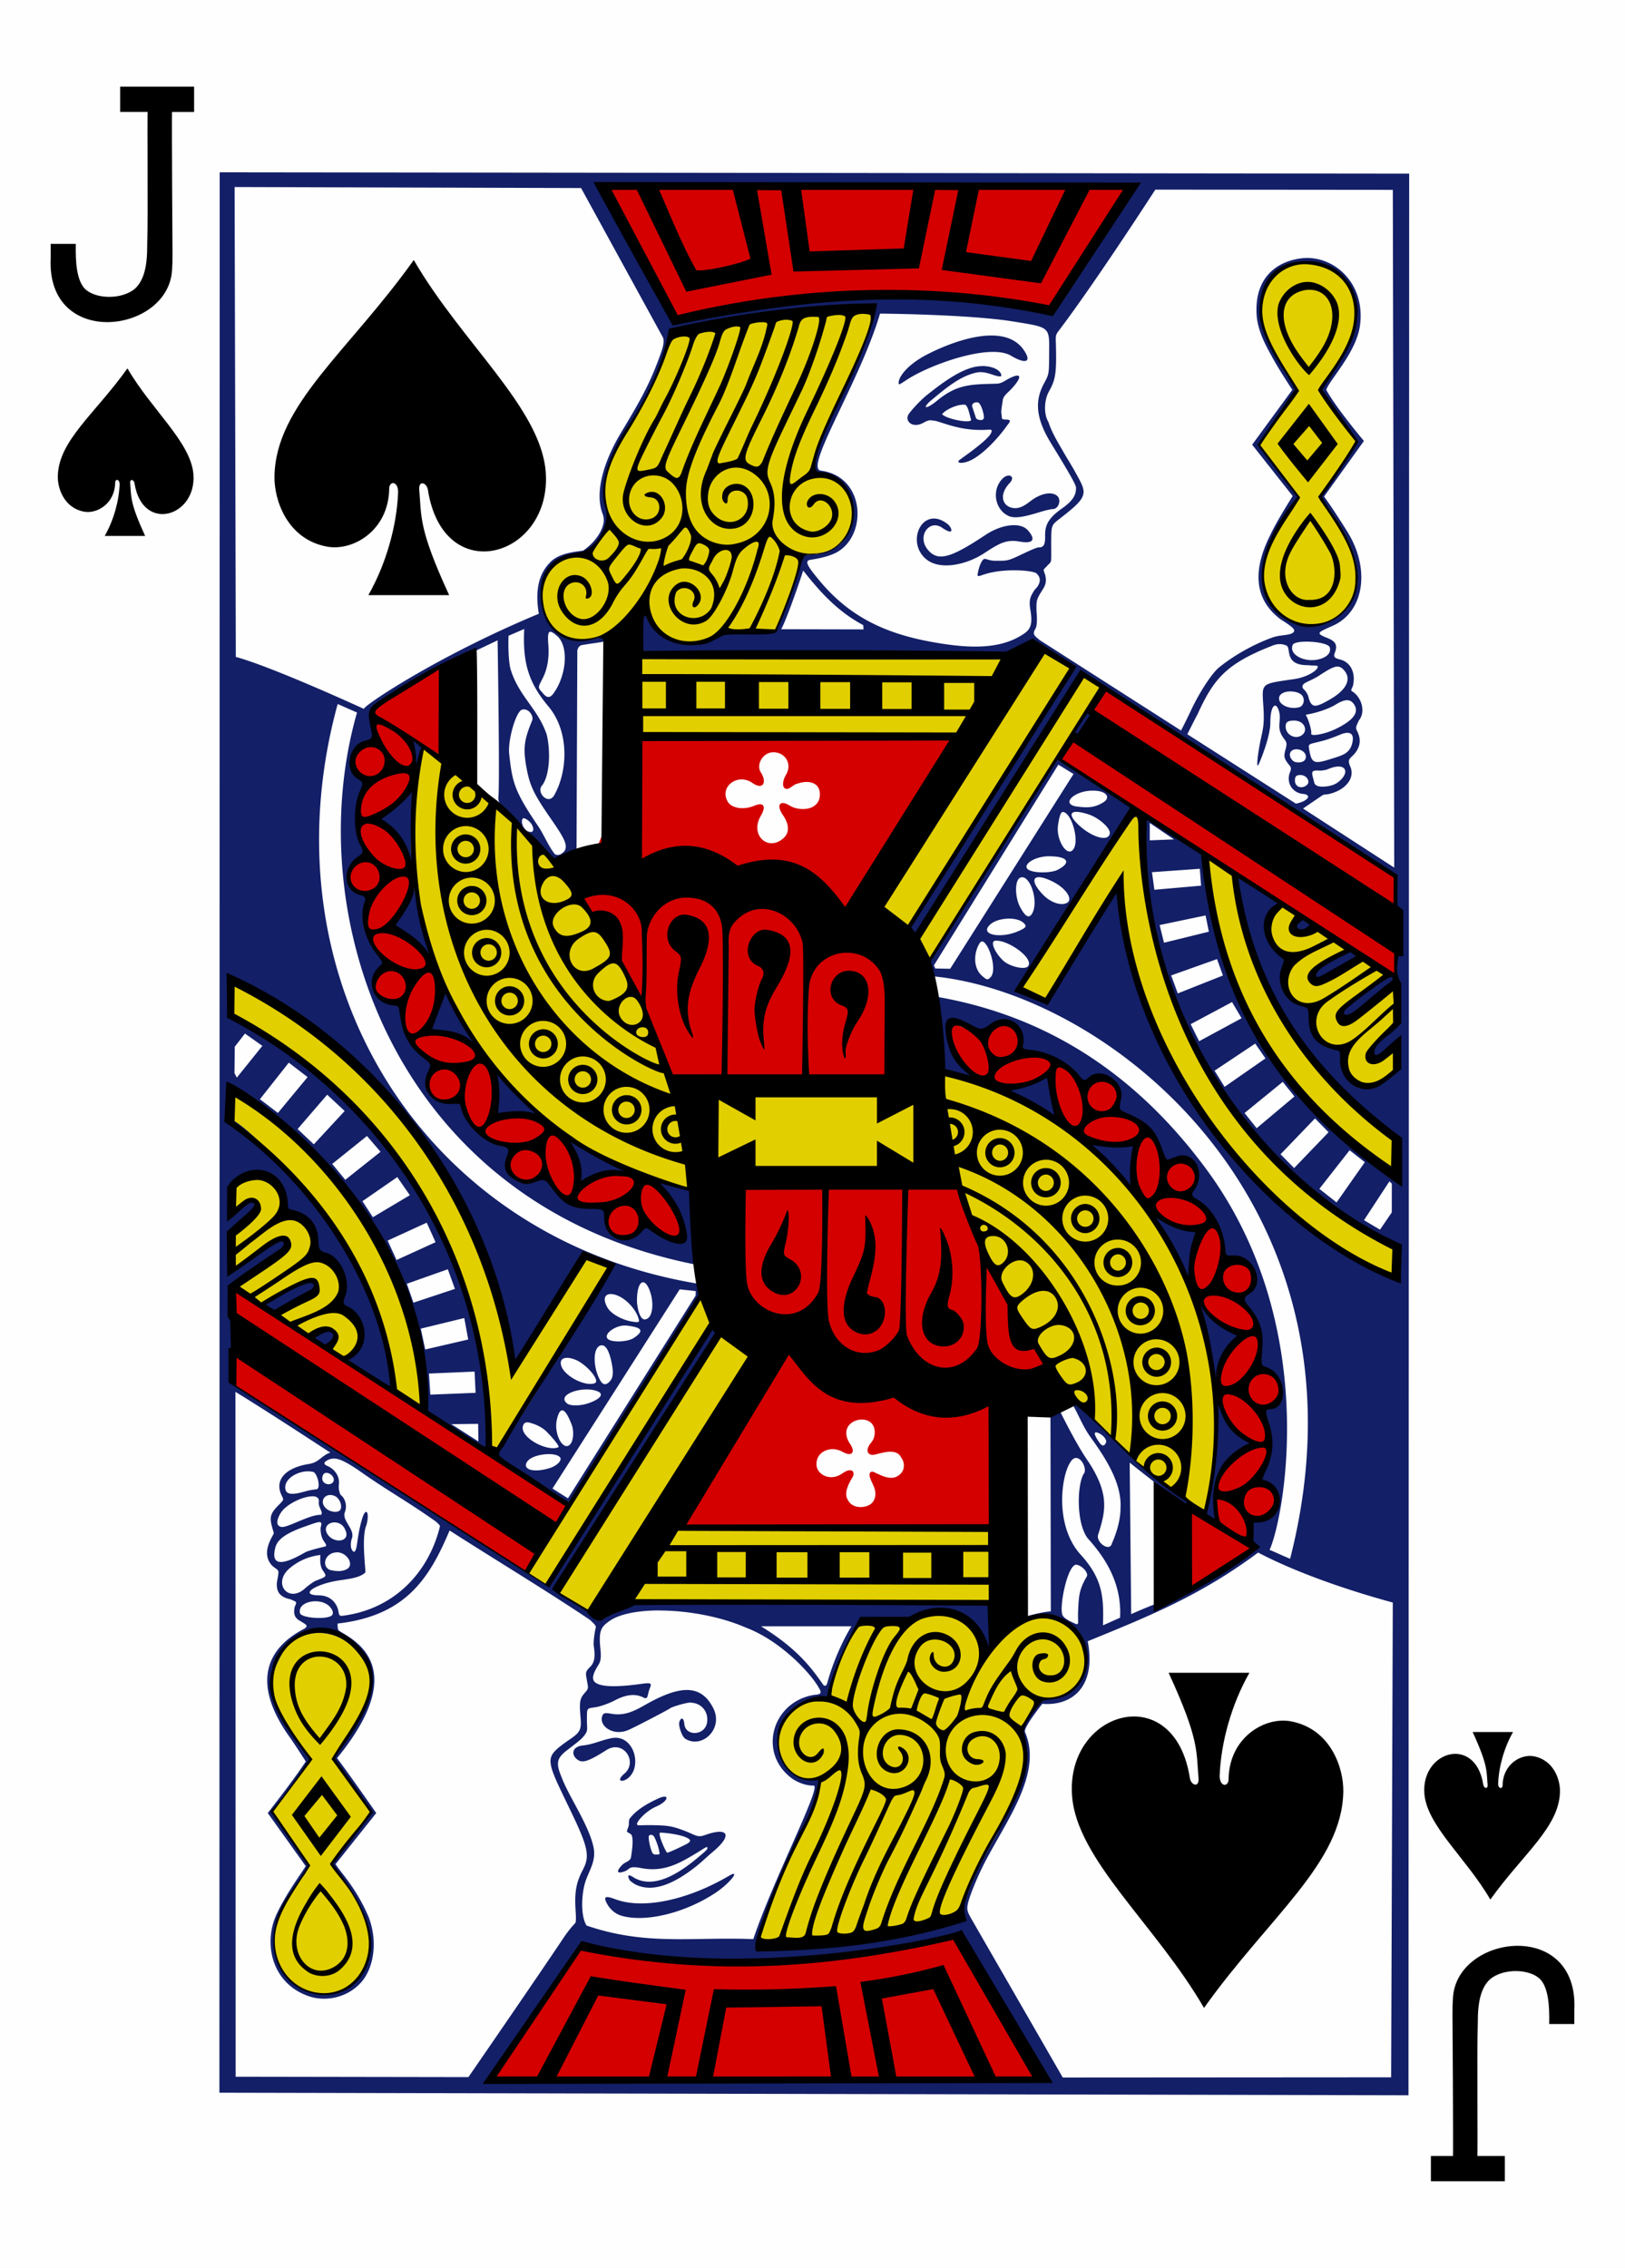 <svg version="1.2" baseProfile="tiny" xmlns="http://www.w3.org/2000/svg" xmlns:xlink="http://www.w3.org/1999/xlink" width="225" height="314"><defs><path id="b" d="M26.406 40.187c.015-1.98-1.56-2.017-1.542-.573-.133 7.257-6.31 10.83-10.8 9.982-6.92-1.307-9.128-8.13-9.06-12.148C5.204 25.046 17.774 15.9 29.114 0c8.31 14.35 22.03 25.623 22.84 36.717 1.08 14.75-17.71 20.25-20.394 3.06-.172-1.214-1.612-1.76-1.5-.063.408 4.71-.17 6.674 5.18 18.287H21.25c3.1-5.42 4.943-12.09 5.154-17.81z"/><path id="a" d="M19.876 0H9.636v3.498h3.808s-.045-.664-.012 7.14c.02 5.474.016 8.968-.05 11.267.02 3.062-.485 4.936-1.69 6.06-1.908 1.605-5.64 1.444-7.02-.066-1.022-1.19-1.238-3.46-1.177-6.13H.015s.003 1.29 0 1.97C-.588 36.34 16.28 34.2 16.82 25.42c.112-1.877.056-1.194.01-11.598-.05-11.146-.01-10.32-.01-10.32h3.056V0z"/></defs><rect width="100%" height="100%" fill="#fefefe"/><use xlink:href="#a" transform="translate(7 12)"/><use xlink:href="#b" transform="matrix(.4 0 0 .4 6 51)"/><use xlink:href="#a" transform="rotate(180 109 151)"/><use xlink:href="#b" transform="matrix(-.4 0 0 -.4 218 263)"/><use xlink:href="#b" transform="matrix(.8 0 0 .8 34 36)"/><use xlink:href="#b" transform="matrix(-.8 0 0 -.8 190 278)"/><path fill="#131F67" d="M30.42 23.853l-.04 265.885 164.64.356.097-266.05-164.698-.19zm52.29 1.554l74.595.274s-8.546 11.06-10.312 16.09c-1.374 1.76-1.995 1.44-4.26.99-6.063-1.584-16.28-1.555-21.355-1.65-9.58-.425-18.187 2.545-27.78 3.03-3.317-5.54-8.124-12.5-10.888-18.724zm-50.226.485l47.973.142 11.247 20.524c.408.57.02 1.748-.225 2.41-1.39 3.91-2.62 6.174-5.43 10.832-2.66 4.412-3.617 8.453-2.67 11.17.14.333.26.84.21 1.266-.155 1.355-1.292 2.923-2.84 3.996-1.053.17-3.24.303-4.505 1.555-1.08 1.073-1.97 2.643-1.83 5.513.065 1.024.196 1.676.196 1.676-14.3 5.95-24.55 12.924-24.21 13.18-.136-.062-12.574-5.787-17.75-7.204l-.167-65.06zm127.48.362l32.888.03.196 93.842-12.622-8.182c1.035-.72 1.675-1.148 2.763-1.888.19-.06.56-.064.79-.117 2.2-.49 3.73-2.14 2.97-3.84-.52-1.16.19-1.09.824-2.03.717-1.06.567-2.01.112-2.9-.228-.45-.103-.62.277-1.44 1.01-1.25.28-3.36-1.02-4.05-.136-.2.14-.513.206-.803.367-1.69-.307-3.18-1.77-3.556-.754-.193-1.005-.324-.74-.997.473-1.194-.148-1.638-1.13-2.025-1.647-.65-1.18-.757.857-1.673 4.17-1.877 5.154-7.45 2.285-12.51-.364-.645-1.34-2.154-2-3.166-.772-1.18-1.52-2.2-1.52-2.2l5.52-7.697s-3.844-4.553-5.213-7.07c.323-1.243 4.17-5.147 4.67-8.936.783-5.94-3.728-9.74-7.995-9.296-2.96.31-6.602 2.204-6.328 7.703.084 1.708.75 3.473 1.96 5.61.846 1.598 1.94 3.29 2.99 4.913l-5.558 7.594 5.613 7.11s-.074.115-.195.31c-.56.89-2.18 3.504-2.884 5.036-2.07 4.092-2.804 8.586 1.447 11.754.745.46 1.318.848 1.635 1.16.416.415.156.73-.515.887-.79.167-1.594.156-2.426.484-2.666.974-5.338 2.54-7.238 4.08-1.066.86-2.785 3.59-3.834 5.81-1.14 2.41-1.458 2.94-1.458 2.94L144 88.65s-.495-.39-.63-.54c-.363-.408-.233-.645.02-1.097.214-.383.22-1.508.127-2.36-.027-1.64-.016-1.646.93-3.15.33-.53.47-1.06.277-1.878-.306-.92-.335-.627.25-1.258.228-.28.503-.42.547-.724.06-.407.03-1.118.03-2.445.02-2.66-.02-2.44 1.47-3.61 1.86-1.45 2.55-2.135 2.85-2.79.42-.94 0-1.652-1.04-3.53-.476-.86-1.213-2.02-1.57-2.666-.666-1.164-1.63-2.697-2.087-4.162-.694-1.125-.59-3.075.054-4.22.807-1.438 1.03-2.307 1-5.213-.024-2.694-.22-2.443.467-3.346 5.13-6.79 13.275-19.41 13.275-19.41zm20.902 9.932c.11 0 .222.004.332.01 1.615.076 3.22.596 4.71 2.04 2.025 2.03 1.888 4.958 1.223 8.004-.3.885-.53 1.785-1.15 2.71-.35.514-.63.99-.63 1.056s-.5.868-1.11 1.79c-.6.9-1.28 2.156-1.28 2.156s.954 1.712 2.646 3.854c1.276 1.896 2.104 3.55 2.2 3.452 0 0-.323.82-.77 1.404-1.34 1.762-3.812 5.44-3.91 5.824-.024.092-.28.187-.274.278.018.342.508.746 1.247 1.76 4.46 6.124 5.09 11.293 1.74 14.33-1.666 1.51-3.31 1.983-5.075 1.794-3.233-.348-6.22-3.106-5.87-7.13.16-1.85.06-2.4 1.15-4.548.49-1.21 1.604-3.283 2.343-4.328.647-.75 1.336-1.82 1.336-1.82s-1.586-2.442-4.503-5.877c-.525-.628-.85-1.477-.85-1.477l4.997-7.404s-.58-1.437-1.556-2.89c-1.996-2.98-3.285-6.15-3.273-7.934.03-4.444 2.935-7.048 6.34-7.054zm12.446 105.77c-2.95 1.57-5.824 6.93-.21 3.19l.142 3.083c-2.92 4.14-8.632 1.1-7.18-3.19-3.942.51-4.558-3.49-4.357-5.4-5.186-1.13-3.395-6.62-3.395-6.62-2.996-2.508-3.52-5.13-1.095-7.897-2.454-1.526-3.146-2.504-5.843-3.61 2.068 18.39 11.994 27.94 22.44 36.454 0 0 .232 5.924-.963 4.833-14.91-11.145-24.5-23.89-26.15-44.507-.123.322-7.07-5.38-8.22-5.076-2.405 33.382 24.17 55.325 35.226 59.65 0 0 .156 4.65-.033 4.668-16.752-7.31-35.377-28.755-38.966-54.27l-9.883 15.307-3.7-1.585 15.98-25.18-10.808-6.772-17.593 27.88s-.467 2.325.807 2.29c24.7 2.643 61.43 32.315 49.122 80.61-1.067-.423-2.767-1.25-2.85-1.213 1.93-4.16 7.314-31.124-8.887-52.9-7.42-9.98-18.933-20.598-37.404-23.73 1.53 3.15.86 10.292.86 10.292l4.306.87c-1.45-1.536-2.665-2.8-3.24-4.467-.807-2.595.375-4.13 3.246-2.587 1.14.64 1.426.615 2.536-.21 2.313-1.72 4.953.05 4.344 2.91-.09.42.02.688 1.12.787 2.485.246 4.99 1.48 6.614 3.412.794 1.02.975.87 1.682.252 1.735-1.508 4.61.58 4.098 2.914-.294 1.333-.132 1.652.484 1.91 3.39 1.427 4.224 2.326 5.28 5.297.387 1.09.704 1.447.904 1.385.14-.044.7-.23 1.19-.416 2.533-.96 4.016 2.104 2.22 4.505-.367.49-.095.963.558 1.32 2.11 1.15 3.54 3.895 3.79 6.776.096 1.097.21 1.1 1.307 1.053 2.805-.118 4.14 3.667 1.86 5.06-.796.485-.648 1.11-.03 1.844 1.634 1.94 2.016 3.34 1.872 5.55-.19 2.944-.006 2.887.933 3.244 2.723 1.04 2.214 5.393-.458 5.378 1.924 4.484-.61 9.95-.527 10.053 5.136 2.89.5 5.957-.992 5.417 0 0-.76 2.017.104 3.054-4.502 5.96-10.4 6.95-16.93 9.908l-.204-20.98c2.716 2.188 5.407 4.228 8.1 6.26 0 0 .68-.204.06-.78-1.196-1.104-4.207-3.052-5.05-3.83-1.816-1.38-8.478-7.745-9.662-9.254-.53-1.004-1.33-.423-1.31-.36.797 1.374 1.39 2.98 2.42 4.41 2.23 3.086 4.39 6.52 4.167 9.913-.005 1.9-.76 3.862-1.183 4.816-.313 1.3-2.39-.225-1.87-1.32.924-3.01 1.69-5.477-1.613-10.31-1.61-2.36-3.696-6.638-3.696-6.638l-1.335.32.05 27.37c-1.12.045-3.96.78-3.375.8 8.85-1.77 11.556 10.894 3.012 11.306-1.624.058-3.3 2.852-3.474 4.367.07 3.675.61 7.553-2.08 11.084-.707.93-1.033 2.4-1.69 3.56-3.282 5.815-4.75 9.15-4.413 10.65.087.386.167.895.167.895-10.462 2.614-18.308 3.284-28.848 3.53-.105-.165 3.536-10.407 6.194-15.658 1.964-3.88 2.977-6.535 2.426-7.336-8.358.42-6.756-11.834 1.24-11.403 0 0 2.008-7.06 4.25-10.245 2.127-1.18 6.405.43 8.804-1.16 5.65-1.73 9.35 4.95 9.35 4.95l1.52-6.354-49.966-.24s-5.148 1.93-7.78.843c-1.682-.693-3.612-2.665-3.613-2.664 0 0 19.095-30.667 21.9-35.09.23-.358-.498-1.13-.5-1.14-.105-1.004-22.23 33.48-22.14 35 0 0-.587.836-1.65.1-12.52-8.63-42.42-27.19-42.42-27.19l-.04-13.75c10.4-6.555 9.46-9.233-.165-2.09-.133.114-.204-5.163-.204-5.163 7.337-6.554 1.236-4.5-.212-2.23.033-1.633-.346-3.852.7-4.83 3.206-2.954 6.984-.24 7.175 4.127 4.18.82 3.662 4.495 4.74 5.972 4.263 2.406 2.02 6.06 3.076 7.3 4.49 2.833 1.354 7.386.403 7.28.565.383 6.146 4.124 6.625 3.987-.484-19.617-22.085-38.345-22.686-37.36l.46-4.23s26.994 17.263 26.757 44.97l8.61 5.115c-.765-28.43-13.46-47.616-35.165-59.82l-.46-5.356c18.22 8.48 35.118 25.645 39.053 53.78l10.09-15.66 3.552 1.72-16.197 25.99 10.115 6.652c7.845-10.33 14.39-23 18.376-29.025-.102-.55-.32-1.34-.32-1.34-38.57-6.363-60.294-42.505-49.94-80.27l2.68 1.18c-8.04 27.97 5.074 68.226 47.02 76.46-.082-2.977-.605-10.29-.605-10.29s-5.51-1.658-4.7-.994c1.35 1.155 4.386 6.13 3.104 7.898-.925.13-2.467-.386-4.155-1.622-.636-.467-.654-.367-1.37.396-1.98 2.12-4.86.905-4.89-2.004-.01-1.23-.057-1.488-1.8-1.5-2.64-.02-3.83-.474-5.41-2.593-1.126-1.504-1.02-1.51-2.345-1.058-2.53 1.204-4.552-1.328-3.76-3.415.39-.98-.023-1.29-1.18-1.48-2.24-.37-4.78-3.187-5.244-5.487-.094-.47-.33-.588-1.65-.543-2.596.09-4.03-1.482-3.01-3.686.555-1.19.71-1.673-.326-2.48-1.27-.99-1.99-1.676-2.554-2.875-.45-.95-.516-1.56-.82-3.582-.11-.703-.34-.82-1.265-.94-2.68-.35-3.74-3.093-1.77-4.873.604-.544.6-.53-.31-1.71-1.756-2.274-2.414-5.24-1.648-7.215.21-.534.008-1.19-.62-1.345-2.445-.61-2.486-3.32-.145-4.845.68-.445.716-.738.2-1.63-.9-1.564-.853-5.66.017-7.62.56-1.267.557-1.296-.315-1.854-1.858-1.185-1.327-4.45.87-4.99 1.068-.26 1.14-.4.852-1.695-.513-2.31-.6-2.91.763-3.825 3.75-2.436 13.356-7.09 13.356-7.09l3.174-1.51s.317 19.384.113 21.676c-.12.99.767 1.587 1.8 2.61 2.132 2.1 3.3 4.635 6.145 6.395 0 0 1.774-.986 2.87-1.69l.11-27.626c.226-.627.383-.696 1.11-.78.606-.12 2.127-.288 2.637-.438 1.223-.36 1.416-.855-.19-.69-.487.05-1.215.256-2.027.42-5.03 1.51-8.75-6.322-4.92-10.27.737-.657 3.48-1.804 4.73-1.882.36.005 1.436-1.316 2.168-2.536.738-1.226 1.044-2.137.62-3.364-.885-2.584-.04-6.552 2.61-10.885 2.875-4.09 5.09-8.655 6.258-13.514 10.178-1.227 18.812-3.757 28.01-3.197.36 3.11-10.057 21.44-7.882 22.514 8.197 1.965 5.4 11.684-.83 11.36-.934-.004-1.025.08-1.62 2.144-1.13 3.013-1.86 5.312-3.075 8.116-.005.72-.51.65-3.92.626-3.113-.46-5.263 1.237-7.53 1.335-2.89.13-5.352-1.254-6.355-3.55-.448-1.024-.863-.35-.876 2.08-.01 1.932-.09 3.06-.09 3.06s11.943.036 25.552.06c27.51.048 24.77.47 26.95-.62 1.276-.636 2.116-1.326 4.32.113 3.53 2.307 3.416 1.992 2.39 3.477-6.916 10.255-22.198 34.927-22.198 34.927l1.07 1.048s15.435-24.39 22.466-35.815c.32-.37 1.79.095 1.79.095l42.1 27.385c-.354 4.14.06 13.415.06 13.415-11.835 6.284-8.22 9.486-.07 1.874l.134 5.42zm-71.45-98.538s12.213.1 18.338 1.08c5.363.86 5.087.702 5.066 4.598-.016 2.766-.02 2.703-.73 4.03-1.308 2.444-1.085 4.853.983 8.23 2 3.275 3.47 5.694 3.47 6.16 0 .724-.126 1.606-1.865 2.822-2.053 1.434-2.444 2.436-2.416 3.893.022 1.18-.2 1.57-.904 1.56-.28 0-1.28.47-2.35.97-1.887.89-1.89.89-3.65.88-.88-.003-1.31-.34-1.554-.24-.474.222-.904 1.81-.89 2.27.05.163.302.065.82-.11 2.918-1 7.258-.55 7.38-.114.588.53.59 1.356-.298 2.21-.577.904-.838 1.37-.598 2.77.325 1.904.082 2.66-.89 3.316-2.97 2.007-6.93 2.26-13.264 1.04-6.677-1.28-11.24-3.83-15.038-8.385-1.696-2.036-2.115-2.75-1.276-2.89 1.032-.16 2.18-.375 3.24-.832 4.69-2.02 4.606-10.61-1.714-11.505-2.577-.09 5.325-12.245 8.125-21.74zm6.025 5.92c-2.27 1.27-3.454 2.818-3.458 3.66-.01.345.07.282 1.15-.43 3.144-2.07 11.43-5.056 14.39-3.33 2.13 1.278 2.96.86 1.722-.86-2.9-4.04-10.713-.73-13.814.96zm8.102 1.352c-.34.003-.69.04-1.04.112-2.19.488-4.595 2.29-6.588 3.878-.983.783-2.375 2.333-2.59 2.74-.494.916.592 1.928 2.07 1.118.86-.47.938-.364 1.767-.25 1.91.576 4.086 1.467 7.452 1.185.312.07.29.146.18.44-.2.538-1.39 1.566-2.948 2.72-.804.593-1.506 1.08-1.56 1.167-.25.396.823.428 2-.24 1.666-.945 3.587-3.037 4.762-4.718.11-.16.266-.292.316-.465.114-.39-.588-.23-.964-.332-.165-.045-.13-.453-.17-.64-.116-.494.08-1.31.17-2.012.07-.566.68-1.017 1.08-1.433 1.76-1.83 1.62-2.658-.746-1.252-.398.237-.714.38-1.1.41-3.49.11-5.508-.024-8.417 2.427-1.29 1.042-2.07 1.144-.92.034 1.76-1.43 3.96-3.45 6.394-3.98 1.47-.37 2.87.75 3.512.46.002-.804-1.225-1.39-2.677-1.38zm-.51 5.055c.4.264.79 1.63.75 2.09-.044.534-.965.312-1.09.058l-.5-1.516c-.217-.512.444-.802.834-.632zm-1.78.31c.423.42.52 1.334.77 2.088-.16.543-3.59-.19-4.02-.8.51-.668 2.28-1.47 3.25-1.29zm6.02 9.79c-.26-.018-.6.108-.91.425-1.546 1.584-1.047 4.28.813 5.154.906.426 2.28.112 4.3-.51.96-.295 1.656-.43 1.837-.43.79.005 1.22-1.22.667-1.78-.64-.647-2.157-.552-3.79.71-.826.64-1.416.947-2.083.94-1.632-.022-2.426-1.703-.76-3.47.557-.586.358-1.01-.072-1.04zM128.28 77.45c1.926 1.555 5.583.74 8.04-.887 2.198-1.453 3.108-1.883 4.87-1.58 2.16.373 2.08-.477 1.146-1.545-1.06-1.21-3.68-.837-5.87.616-4.86 3.223-6.62 3.762-8.03 2.018-1.516-1.872.29-4.275 2.072-2.964 1.462.996 1.44.247.836-.437-3.528-2.97-6.07 2.36-3.066 4.78zm-17.08 1.53c2.453 3.11 4.8 5.68 8.328 7.575l.04.587-11.405-.025c.797-1.39 3.06-8.044 3.037-8.137zm-38.613 8.102c-.24 4.688.6 7.442 3.346 10.72 2.918 3.483 2.7 8.914.824 12.27-.83 1.483-2.52-.342-1.725-1.29 1.133-1.426 1.2-4.903.665-7.077-1.2-3.593-3.928-5.352-5.03-9.15-.373-1.62-.256-4.532-.256-4.532l2.18-.94zm3.57.397c.2-.04.518.17.987.58 1.613 1.39 1.34 5.39-.508 7.95-.566.78-1.034.554-1.575-.168-.72-.72-.47-.793.14-2.06.64-1.32.85-2.806.72-4.542-.09-1.17-.05-1.725.246-1.77zm104.607 1.36c1.423-.02 3.202.28 3.364.796.154.63-.184 1.132-.98 1.47-2.082.88-4.835-.35-4.14-1.855.174-.27.9-.4 1.756-.41zm-3.61.342c.41-.01.728.09.98.205.683.352-.39 2.756 3.007 2.71.82.12 1.42-.068 1.31.3-.17.553-1.625 1.384-3.21 1.62-4.73.7-4.525.462-4.31 3.81.14 2.182-.002 2.92-.3 4.243-.513 2.297-.716 4.516-.37 3.785.46-.976 1.64-4.057 1.633-5.81-.01-2.584.91-3.095 1.28-1.222.16 1.237-.395 1.936.437 3.2.47.71.687.698.37 1.8-.278.97-.085 1.258.255 1.75.34.498.686.61.396 1.307-.623 1.498.356 2.917 1.776 3.037.656.054.838.34.64.59-.347.433-1.04.64-1.612.764l-15.035-9.61s1.112-2.235 1.444-2.834c2.16-4.738 3.872-6.897 10.19-9.376.433-.19.81-.264 1.127-.27zm7.99 3.11c.416-.017.724.2 1.072.65.923 1.187.117 2.67-2.15 3.946-1.94 1.103-2.505 1.234-2.926-.5-.097-.31-.354-.696-.522-.85-.45-.41-.348-.754.225-1.057.273-.146 1.146-.502 1.844-.964 1.21-.8 1.926-1.206 2.458-1.227zm-6.4 3.442c.475.006.964.12 1.325.355.6.39.6 1.372 0 1.764-1.21.492-3.12-.168-2.96-1.277.08-.565.833-.86 1.63-.848zm7.737 1.212c.43-.013.75.187 1.02.6.71 1.095-.12 2.19-2.51 3.36-1.57.77-3.57 1.1-3.44.65.11-.364-.45-2.16-.7-2.445-.094-.303.03-.03 2.01-.654.72-.226 1.586-.6 1.987-.85.68-.426 1.214-.65 1.643-.66zM73.67 99.79c-1.102 2.65-1.275 3.822-.75 6.61.436 2.32.942 3.485 3.324 6.915 1.812 2.61 2.393 3.626 1.956 4.45-.31.444-1 .858-1.43.432-.888-1.16-1.42-2.565-2.283-3.855-3.328-4.883-3.56-6.125-3.985-9.98-.192-1.763.82-5.514 1.687-6.074.97-.38 1.78.89 1.48 1.5zm76.915-1.223a.438.438 0 0 0-.243.136c-.45.453-1.746 2.562-1.7 2.88.1.7.67.243 2.17-1.96.36-.53.116-1.1-.225-1.057zm28.653 1.197c1.332.04 1.805 1.235 1.208 1.858-.87.91-2.435.223-2.435-1.052 0-.54.25-.818 1.23-.806zm7.39 1.702c.763.03.863.79.458 1.892-.506 1.02-1.116 1.194-2.947 1.765-2.198.684-2.55.584-2.88-1.433-.13-.774-.07-.603 1.95-1.14.866-.23 1.88-.64 2.42-.865.408-.166.738-.233.993-.22zm-129.508.902l.537 4.073.876-3.05-1.415-1.02zm122.38 1.37c1.08.005 1.658.97 1.11 1.55-.305.323-1.082.33-1.457.143-.857-.62-.702-1.69.347-1.69zm-32.96 2.127l2.104 1.296-17.08 26.97-2.06-.04-.196-.43 17.233-27.79zm38.76.26c1.26-.02 1.37 1.17-.156 2.263-.626.4-1.328.5-1.872.523-.76.04-1.27-.16-1.33-.69-.33-1.28-.515-1.6.657-1.53.23.02.87-.02 1.38-.24.523-.22.97-.32 1.32-.322zm-5.222 1.18c.87.003 1.426.95.84 1.41-.723.573-1.622.22-1.618-.645 0-.552.15-.77.775-.767zm-122.91 1.905l-4.647 4.116c1.71 2.017 3.14 4.03 4.61 6.143l.04-10.26zm93.97.264c2.017-.08 2.678.894 1.722 1.55-1.3.87-2.416.826-3.89.625-1.95-.367-.4-1.93 1.74-2.15.146-.018.29-.026.425-.03zm-2.142 2.933c.407-.012 1.008.104 1.784.366 1.32.446 2.96 1.83 2.883 2.596-.126 1.24-2.462.6-4.343-1.18-1.18-1.118-1.223-1.76-.327-1.788zm-1.785.02c1.15.107 2.29 3.98 1.4 5.17-.87 1.165-2.4-1.346-2.12-3.317.11-.78.31-1.81.61-1.848.04-.01.08-.01.116-.01zm-74.69.85c.648.154 1.47 1.045 1.29 1.722-.13.27-.4.19-.69.12-.53-.228-.937-.96-.835-1.578.05-.165.12-.26.24-.27zm86.677.665l3.36 2.274-3.36.133v-2.41zm-13.92 4.61c2.578.012 3.12.85 1.2 1.86-.8.423-2.75.5-3.757.15-1.6-.552.32-2.024 2.56-2.012zm20.85 1.734l.178 2.337-6.47.567-.33-2.435 6.626-.47zm-22.365 1.164c.447-.028 1.16.18 2.098.66 1.76.905 2.763 2.425 1.855 2.904-.823.435-2.29-.08-3.325-1.17-1.37-1.438-1.48-2.34-.626-2.394zm-2.2.005c1.175.07 2.19 3.293 1.417 4.886-.424.88-.96.69-1.73-.75-.745-1.383-.786-3.83.073-4.1a.733.733 0 0 1 .24-.03zm-84.15.91l-2.827 5.688 5.125 4.473-2.295-10.16zm109.514 4.38l.455 2.25-6.212 1.53-.605-2.45 6.364-1.33zm-27.12.44c.757.016 1.47.195 1.877.555.568.5.444.722-.894 1.266-2.383.97-5.317.384-3.614-1.064.6-.512 1.657-.77 2.63-.754zm40.344-.13c-2.37 1.59-.087 2.465 1.608 1.263-.126-.41-1.11-1.256-1.606-1.263zm-42.084 3.188c1.695.056 5.024 2.383 4.31 3.497-.386.61-2.61.09-3.495-.76-1.163-1.113-1.78-2.603-1.136-2.72a1.79 1.79 0 0 1 .32-.02zm-2.144.108c.874-.16 2.273 3.92 1.216 4.97-.395.39-.504.37-1.17-.22-1.323-1.174-1.096-3.34-.3-4.55.076-.114.164-.18.253-.194zm52.13 2.15c-.23-.43-.52-.63-.84-.862-8.243 3.17-6.13 6.186.84.87zm-19.54.28l.82 2.28-6.253 2.48-.92-2.49 6.353-2.263zM61.53 137.1l-2.117 5.574c2.304.014 4.38 1.1 6.48 2.07l-4.36-7.644zm109.06 1.637l1.324 2.24-5.882 3.184-1.172-2.36 5.73-3.062zM33.92 143.1l2.41 1.702-3.54 4.4-.324-.62.038-3.654 1.414-1.83zm139.88 1.386l1.42 2.052-5.66 3.937-1.39-2.235 5.63-3.757zm-133.81 2.64l2.6 2.003-4.11 4.96-2.49-1.9 4-5.067zm28.626 1.226l-.122 5.97 6.123.235-6-6.206zm70.765 2.69l6.96 4.007-1.05-6.12c-1.81.35-4.15 1.538-5.91 2.108zm38.23-1.254l1.622 2.02-5.233 4.396-1.677-2.104 5.285-4.313zM45.3 151.563l2.425 2.257-4.272 4.616-2.245-2.118 4.092-4.753zm136.774 3.278l1.883 1.92-4.77 4.96-1.882-1.91 4.77-4.96zM50.81 157.28l1.88 2.19-4.88 3.878-1.81-2.2 4.81-3.867zm28.124.513l1.37 5.85c-.1-.427 6.075-1.745 6.88-1.302l-8.25-4.545zm71.893.495l5.827 6.155.656-5.93-6.483-.227zm36.043.968l2.107 1.65-3.912 5.573-2.385-1.877 4.19-5.35zM55.01 162.97l1.737 2.51-5.115 3.045-1.452-2.216 4.83-3.34zm137.382.592l.322.32-.005 3.98-1.63 2.387-2.218-1.31 3.52-5.38zm-32.973 4.47l5.15 9.373 1.452-6.99c-1.908-.03-4.925-1.25-6.61-2.382zm-100.33 1.25l1.22 2.705-5.404 2.465-1.23-2.69 5.41-2.48zm2.92 6.455l.98 2.715-5.747 1.907-.91-2.62 5.67-2.007zm-25.69 4.916l1.79 1.255c9.32-4.9 6.41-6.347-1.79-1.254zM89 177.537c.352-.035.758.45 1.086 1.527.494 1.625.23 3.64-.87 3.613-.743-.09-1.02-1.995-1.02-2.548-.01-1.63.352-2.55.805-2.59zm5.11.975l2.22.24-.01.624-17.68 28.074-2.142-1.36 17.615-27.58zm-9.52.65c.704.006 1.735.492 2.65 1.462.534.58 1.106 1.403 1.246 2.246-.016.277-.49.172-.948.107-1.175-.166-2.902-.98-3.453-1.98-.678-1.232-.296-1.842.503-1.834zm81.293 1l2.357 11.497c.73-2.88 2.272-4.54 3.415-6.8-3.006-1.388-4.24-3.03-5.774-4.7zm-101.6 2.322l.55 2.976-5.956 1.38-.616-2.887 6.02-1.467zm22.214 1.034c.084-.002.17 0 .25.01 2.18.243 2.486.728 1.02 1.71-.887.597-3.29.68-3.687.045-.42-.68 1.152-1.753 2.417-1.765zm-43.22 1.745l1.85 1.08c3.166-2.29-.29-2.746-1.85-1.08zm40.085 1.003c.665.01 1.065 1.198 1.3 2.29.227 1.058.306 2.01-.103 2.543-.5.65-.99.76-1.386.12-1.16-1.89-1.125-4.97.184-4.957zm-4.91 1.728c.31-.01.702.068 1.16.24 1.544.584 3.593 2.95 2.727 3.277-1.28.488-4.074-.92-4.6-2.332-.264-.715.026-1.155.71-1.18zm-12.74 1.906l.14 2.94-6.267.253-.19-2.923 6.31-.27zm15.345 2.474c.62-.02 1.236.063 1.73.28.9.387.247 1.09-1.293 1.62-1.017.355-2.465.445-2.973.04-1.186-.935.69-1.89 2.54-1.94zm-48.44.343c4.29 2.606 13.134 8.412 13.134 8.412-.42.08-.864.41-1.28.73-.32.26-.665.504-.97.63-.473.192-.91.22-1.31.31-2.764.6-4.12 2.163-3.255 4.11.34.762.427.64-.162 1.284-1.648 1.572-1.447 2.043-.86 4.06.008.283-1.963 2.703-.22 4.526.964.84 1.01.315.66 2.226-.122 1.15.19 2.09 1.863 2.42.926.427.913.28.584 1.066-.226 1.13.097 1.6.89 2.01.72.45 1.013.572.504.968-5.57 2.853-7.28 7.813-2.03 15.12.62.863 2.177 3.295 2.177 3.295-1.77 2.627-3.46 4.79-5.263 7.14l5.253 7.35c-.853 1.333-2.84 4.045-4.064 6.722-1.84 4.02-.625 9.653 4.66 11.34 2.265.72 5.257.136 7.143-2.055 1.53-1.777 2.36-5.308.965-8.983-1.767-4.12-3.884-6.14-4.57-7.31l5.627-7.066s-3.878-5.578-5.424-7.604c10.55-12.915 1.93-16.526.28-17.633-.26-.173-.198-1-.198-1 9.476-1.085 12.713-6.293 15.5-12.885 5.654 3.64 13.75 8.537 19.42 12.367.546.505.904.82.82 1.1-.067.23-.287 1.274-.3 2.35.266 1.713.14 2.488-.55 3.145-.65.617-.52.897-.416 1.564.18 1.16.353 1.272-.164 1.856-.64.72-.852 1.056-.733 2.802.07 1.034.203 1.81-.068 2.423-.354.8-1.32 1.2-2.588 2.197-2.22 1.74-1.92 2.273 1.14 8.6 2.61 5.39 2.91 6.623 1.907 8.54-.836 1.59-1.15 2.82-1.05 5.12.026.588.076 1.22.074 1.53-.006.746.004.66-.425 1.126-.334.36-.89 1.08-1.23 1.593-3.646 5.467-13.23 19.37-13.23 19.37l-32.23-.053-.03-94.835zm45.2 2.544c.377-.022.833.65 1.35 2.02.3.788.267 2.158-.216 2.685-.96 1.05-2.28-1.41-1.86-3.354.19-.88.436-1.324.73-1.345zm90.646-1.472c.005 4.98-.103 11.44-1.816 16.206l1.946.88c-.627-4.89.15-8.906 4.638-11.022-2.04-1.387-3.6-3.727-4.764-6.064zm-95.478 3.14c.153-.006.333.033.53.096.73.2 1.613.625 2.15 1.174.923.94 1.875 2.07 1.635 2.177-1.523.67-5.392-1.375-4.885-2.974.11-.34.31-.467.57-.474zm-6.78.21l.04 2.44-3.748-2.398 3.706-.044zm85.543 1.172c.608.053 1.546.847 1.4 1.4-.26.595-.58.54-1-.088-.52-.782-.73-1.27-.4-1.313zm-75.9 3.017c.91-.024 1.696.177 1.78.65 0 .448-.692 1.028-1.544 1.29-2.13.657-3.728.233-3.146-.81.365-.692 1.74-1.1 2.91-1.13zm74.176 2.767c-.9 1.614-1.013 6.775.576 8.88 2.47 2.727 4.75 6.275 4.486 11l-2.372 1.06c.132-3.884-.023-6.41-3.056-9.76-3.61-3.925-2.764-10.725-1.517-12.725 1.07-1.975 2.61.82 1.886 1.543zM46.12 201.94c.76-.046 1.686.402 3.364 1.51 4.292 3.04 6.62 4.21 10.876 7.218.622.583.59.5.483.96-1.627 6.227-6.353 11.168-13.354 12.073-.81.11-.4-.4-.88-1.37-.51-1.005-1.43-1.442-2.46-1.452-2.89-.026-.42-1.65 3.11-2.112 1.16-.18 2.57-.337 3.31-1.04.16.075-.61-4.87.18-6.61.402-1.567.02-2.324-.418-1.36-.274.603-.66 2.19-.865 3.82-.175 1.372-.464 1.56-.787.893-.15-.308-.147-1.028.087-1.597.263-1.295-1.37-2.27-1.04-3.457.436-.99-.02-2.084-.57-2.446-.3-.644-.263-1.107-.224-1.557.092-1.05-.606-2.06-1.712-2.497-.484-.248-.34-.516.17-.77.238-.12.47-.187.724-.2zm-3.51 1.774c.277-.005.554.025.816.093.568.346 1.025 2.313.39 2.392-.232.02-.963.11-1.53.28-1.92.56-2.83.49-2.79-.62.036-1.13 1.612-2.13 3.113-2.15zm2.55.2c.757.004 1.366.89.892 1.36-.492.485-1.437.13-1.434-.573.003-.37.174-.78.543-.78zm.515 3.067c.217 0 .457.04.714.16.7.33 1.1 1.54.66 1.98-.34.338-1.31.22-1.84-.223-.93-.792-.48-1.87.46-1.907zm-2.382.18c.436.01.748.15.832.45.07.26-.05.5.068.87.184.58.55 1.025.23 1.258-1.474-.087-4.53 1.76-5.414 1.674-.74-.1-.82-.776-.18-1.877.74-1.272 3.16-2.394 4.46-2.367zm.89 3.58c.32-.02.376.157.245.627-.093.333-.016 1.126.21 1.638.243.55.684.877.455 1.09-.377.11-1.642.363-2.704.76-1.37.76-5.23 3.045-4.26-.61.31-1.223 1.724-2.07 4.2-2.936.94-.33 1.53-.55 1.85-.568zm2.02.045a1.558 1.558 0 0 1 1.58.98c.893 1.78-1.67 2.034-2.49.554-.484-.877.145-1.48.91-1.535zm.49 4.14c1.33.008 2.364 1.66 1.398 2.285-.71.43-1.6.35-2.42.146-1.23-.54-.66-2.44 1.03-2.43zm127.516.035c5.06 2.652 11.96 5.1 18.64 6.915l-.23 65.733-45.466.03-12.51-21.718s-.414-.706-.547-1.018c-.253-.59-.16-1.072.01-1.686.414-1.48 1.67-4.385 2.826-6.444 3.02-5.546 7.312-11.63 4.99-16.958-.27-.61 2.4-3.915 2.4-3.915 4.105.333 7.5-2.345 6.285-8.665 8.575-3.502 15.637-6.352 23.594-12.273zm-129.88.324c.11-.007-.24 1.436.49 2.32.45.696.38.673-1.16 1.28-.577.312-1.15.786-1.48 1.076-2.203 1.965-4.384-.606-2.255-2.67a7.899 7.899 0 0 1 4.367-1.99c.014-.014.022-.02.03-.02zm104.75 1.356c.74.13 1.69 1.113 1.39 1.65-1.04 1.746-1.09 2.685-1.18 4.49-.11 2.017.24 2.314-.53 1.966-.5-.233-1.44-.636-1.65-1.148-.49-1.182.75-7.175 1.97-6.96zM43.61 221.7c.814-.014 1.674.254 2.16.876.4.52.442.963.04 1.175-.953.5-4.11.24-4.27-.405-.244-1 .868-1.624 2.065-1.645zm47.812 1.28c3.854.02 8.354.837 11.84 2.36 4.942 1.863 9.3 6.616 10.282 8.65.3.616-.312.616-.842.674-5.888.975-7.85 8.22-2.88 11.685 1.56.97 2.817.87 2.817.87 1.26-.11-5.6 13.06-8.335 21.26-8.45-.346-14.84.957-23.1-1.887-.89-1.477-.68-4.734-.03-6.417.592-1.526 1.374-2.706.996-4.464-.655-3.064-3.445-7.05-4.38-9.58-.82-1.93-.767-2.65.66-3.758 1.683-1.303 2.097-1.576 2.558-2.234.43-.613.25-.755.256-2.137.01-1.677-.03-1.417 1.353-1.663.482-.087 1.622-.45 2.493-.91 1.808-.95 3.067-.92 4.128-.33.463.125.42-.354.61-.99.087-.273.28-.73.267-.863-.033-.285-.644-.2-1.315-.11-2.698.377-4.82.46-5.915.053-.946-.353-.95-.99-.395-2.05.49-.94.84-.928.64-2.894-.254-2.47.09-2.99 1.24-3.8 1.44-1.013 4.05-1.487 7.05-1.475zm13.935 2.18h12.54c-1.23 1.982-2.6 5.043-3.376 7.944-.11.23-.244.45-.535.158-1.69-2.42-3.614-5.01-8.62-8.1zm-10.39 8.825c-1.5.042-3.373.763-5.728 2.112-1.6.917-2.91 1.486-4.61 1.174-.97-.18-1.095-.04-1.222.27-.57 1.42 1.55 2.94 3.69 1.94.623-.26 5.4-2.732 5.664-2.95.287-.223 2.266-.81 2.788-.8 1.58.02 2.555 1.26 2.362 2.693-.258 1.915-2.973 2.01-3.15.31-.136-1.31-.683-.73-.732-.083-.002.55.413 1.804.866 2.087 2.292 1.432 5.315-1.355 3.87-4.226-.89-1.754-2.105-2.574-3.8-2.525zm-10.286 6.67c-1.553.297-2.564.902-4.24 1.04-1.383.307-1.28 1.408-.415 1.98.665.44 1.503.176 3.923-1.363 2.376-1.51 4.413 1.636 2.512 3.25-1.2 1.013-.377 1.28.442.67 2.108-1.57.9-6.17-2.22-5.58zm7.36 8.102c-.18-.013-.47.054-.853.23-1.78.815-3.15 1.676-4.006 2.82-.147.25-.067.67-.14 1-.054.257-.26.586-.223.762.03.15.534.313.61.46.31.58.11 2.063-.068 3.14-.088.51-.85.67-1.156.98-1.005 1.02-.75 1.33.317.93.748-.276.43-.792 2.28-.434 2.395.464 4.29-.187 6.176-1.232 2.09-1.162 2.85-1.807 2.934-1.668.14.23.03.35-1.464 1.59-3.737 3.107-6.52 3.83-8.615 2.665-.626-.427-1.13-.6-.653.313.06.1.57.495.923.655 2.155.97 4.856.15 8.294-2.57.754-.598 1.42-1.266 2.293-1.996 2.854-2.387 2.103-3.48-1.12-2.317-1.015.365-1.3-.03-2.674-.563-1.846-.717-2.45-.784-4.573-.822-1.846-.03-2.122.14-2.12-.17.003-.395 1.245-1.792 2.64-2.4 1.363-.594 1.745-1.34 1.2-1.38zm3.4 5.893c.345.35-.15.57-1.48 1.202-.755.36-1.45.654-1.546.65-.117.217-1.374-2.62-1.03-2.756.146-.06 3.224.202 4.058.905zm-4.835-.3c.31.64.544 1.313.664 1.935.03.19.165.467-.136.465-.235.035-.626.055-.767-.166-.302-.473-.636-2.083-.523-2.396.23-.316.64-.096.763.16zm10.962 5.094c-.11 0-.32.084-.65.278-5.305 3.134-11.664 4.765-15.75 3.22-1.38-.52-1.634-.337-1.13.606.346.655 1.035 1.423 2.085 1.712 3.34.92 8.72-.42 12.86-3.136 1.688-1.105 3.07-2.683 2.584-2.68zm31.21 8.39s9.37 19.318 11.19 20.227l-76.25-.132 12.86-18.364c.114 1.02 30.988 5.263 52.208-1.725z"/><path fill="#D40000" d="M68.213 287.73l12.313-18.185c18.212 3.462 34.596 1.633 52.543-1.57l11.95 20.16-76.81-.405zm96.558-67.77l-.07-10.796 3.76 1.398c-1.304-5.02 1.99-10.27 4.99-10.478-9.59-7.234-1.62-14.973-1.79-15.138-10.49-5.414-5.224-13.726-5.95-14.472-12.78-3.313-7.79-13.458-8.757-12.41-7.44 2.236-11.54-4-11.664-9.068-6.44 3.65-16.387-1.52-13.27-7.33 0 0 3.41 1.618 4.013 1.292 5.253-3.822 4.84 1.663 5.934 2.854 3.92-.568 6.234 2.433 7.21 3.89 5.784.007 5.547-1.38 5.597 4.23 4.358 1.105 4.186 3.46 6.71 6.68 5.494.06 4.57 1.848 3.326 4.888 3.96 3.152 4.28 5.62 4.932 8.486 4.32 1.565 5.092 2.203 2.272 5.844 3.813 5.715 1.98 9.024 2.558 9.337 4.753 3.43 2.378 4.67.3 5.987.724 4.557 1.3 5.227-.375 9.865 5.463 3.87-.867 5.62-1.19 5.54l-.015 3.84-8.52 5.55zM32.49 191.812l-.11-13.377 46.313 29.928-5.852 9.186-40.35-25.74zM94.01 211.5l10.946-22.92-3.934-25.002 31.376.687c3.526 8.02 5.654 14.837 14.692 28.108l-9.55 2.977.333 16.067-43.863.082zm26.833-6.028c-.32-.663-.498-1.116-.438-1.412.117-.382.408-.364.783-.16 1.333.648 2.666 1.207 3.65-.02.49-.64.362-1.554-.056-2.082-.752-1.53-3.118-.423-3.914-.368-.74.017-1.023-.604-.416-1.49.36-.385.588-.81.647-1.31.41-3.504-5.56-2.258-3.49 1.14.94 1.26.39 2.015-.99 1.22-1.527-.876-3.64-.06-3.57 1.782.05 1.395 1.802 2.257 3.28 1.415.34-.194.6-.404.843-.51.685-.298 1.18-.052.95.72-.613.964-1.333 2.35-.73 3.26.603 1.33 2.68 1.206 3.392.38.49-.57.626-1.497.05-2.565zm72.378-70.257l-46.4-30.075 1.61-2.546c2.08-1.16 2.935-2.603 2.864-4.613l1.26-2.77 40.725 26.133-.048 13.877zm-72.55-10.167l4.76 24.28-32.396.462c-1.78-8.152-12.906-26.605-12.877-26.282l8.64-21.23 42.99-.05-11.11 22.82zm-12.15-9.04c.82-.753.766-1.9-.14-3.192-.876-1.25-.485-2.153.92-1.306.777.52 2.012.63 2.847.365 1.06-.36 1.5-1.207 1.343-2.274-.19-1.29-1.623-1.64-3.15-1.08-.443.1-.713.46-1.094.63-.825.36-1.153-.63-.4-1.91.835-1.423-.032-2.95-1.57-3.085-1.643-.144-2.62 1.725-1.95 2.75.96 1.47.264 2.496-1.115 1.513-1.984-1.417-4.576.38-3.503 2.485.524 1.02 2.23 1.29 3.757.644 1.278-.54 1.658.08.884 1.39-1.593 2.69 1.02 5.053 3.17 3.08zM61.51 92.164l-.343 12.94c-4.846-2.965-4.126-3.002-4.305-2.957 1.425 3.89-.24 8.695-4.35 11.057 7.407 6.95 3.405 11.836 2.188 15.136 9.465 5.497 4.662 14.99 4.7 14.5 9.332.053 9.144 8.212 9.413 11.616 11.54-.725 9.993 8.495 11.516 9.288 5.592-2.503 12.125-1.645 13.857 5.873 1.122 4.266-2.99.155-4.783.335-6.377 3.972-5.15-2.09-5.51-2.934-5.28.5-5.992-2.018-8.306-3.804-5.705 1.098-5.235-.78-4.9-4.244-4.475-.907-5.447-3.7-7.23-6.434-6.18.2-3.66-4.165-3.637-5.023-.75-.67-4.297-4.163-4.472-8.16-6.344-1.793-2.36-4.994-2.132-6.092-2.39-2.99-3.03-5.19-2.22-8.96-5.63-2.63-.93-5.09-.53-6.59-1.834-4.9-.5-6.37.23-9.03-3.626-4.25-1.46-4.01 1.192-6.59.335-.46-.59-2.6-.54-3.85l10.17-6.065zM94.045 44.21L83.89 26.033h72.538s-7.894 10.94-10.955 16.443c-18.09-2.855-35.02-1.5-51.428 1.737z"/><path fill="#E2CF00" d="M43.412 275.922c-6.362-1.445-7.443-9.443-1.47-16.094.482-.537.812-1.37.812-1.37s-1.063-1.748-3.85-5.607c-.52-.71-1.274-1.86-1.274-1.86 1.525-2.2 3.128-4.024 4.837-6.41.23-.32.653-.684.594-.98-.08-.423-.7-.845-1.44-1.938-4.31-6.346-4.78-8.86-2.592-12.636 2.056-3.55 6.967-3.96 9.955-.83 3.23 3.38 3.08 6.45-1.116 12.7-.92 1.37-1.585 2.61-1.585 2.61s-.04.436 1.48 2.397c2.106 2.72 3.653 5.056 3.653 5.056s-.96 1.224-1.864 2.29c-2.432 2.856-3.525 4.827-3.525 4.827s.166.57.53.98c6.665 7.555 6.14 16.23-1.4 16.968-.39.04-1.33-.02-1.733-.09zm53.62-96.395c-.175-.286-23.99 38.255-23.99 38.255l2.72 1.743L98.54 183.9c.345.26.68.57.61 1.004 0 0-18.764 30.578-21.89 35.465-.084.13 4.653 2.93 4.812 2.94 6.978-3.44 36.084-.46 55.41-1.65.075.06-.298 6.79-.298 6.79s-4.406-5.1-5.297-5.13c-4.395-.15-9.017 1.72-12.326 1.51-2.11.644-4.52 8.35-5 10.28-3.84-.446-7.56 3.577-6.67 7.326 1.26 4.164 3.42 3.85 5.758 3.92-.216 4.713-8.54 17.14-8.574 23.262 8.8-.697 18.325-.857 27.405-3.596 0 0 3.41-9.81 7.714-16.273 1.416-2.47 2.1-6.185 1.52-8.524-.363-2.56.74-3.21 1.728-5 .6-1.12 2.818-1.075 3.1-1.157 5.776-1.673 3.71-9.14 1.256-10.47-3.064-1.656-7.4.91-9.063-2.45-1.762-3.555-1.19-10.91-1.19-10.91l-43.603.21s12.32-23.41 12.005-23.584c-3.37-1.85-8.873-8.28-8.914-8.347zm-29.164 21.31c.203-2.368.582-40.842-35.772-59.97l.193-5.057c.22-.26 33.07 14.826 38.7 54.017l10.14-15.887 3.73 1.465c-5.51 8.28-16.47 28.374-16.998 25.43zm-22.076-13.86c1.498-4.442-.96-2.086-3.198-2.268-1.53-.84-3.034-1.91-4.456-2.85 10.623-5.63 4.297-5.36-1.893-1.41-1.604-.87-3.634-2.776-3.762-2.615 11.988-7.71 7.49-7.867-.18-2.284.263-5.234.076-3.27.18-5.03 6.54-7.007.448-3.2 0-3.115-1.61-6.99 6.09-5.526 6.796-.24 1.35 1.008 4.02 2.255 4.8 6.59 3.7 2.356 3.31 4.307 3.14 7.128 1.44 1.43 5.18 4.444.82 7.23l-2.257-1.143zm-13.79-31.904l.246-3.868c.502-1.576 28.538 18.427 26.518 44.13.33-.18-3.104-1.795-4.088-2.677.015-18.915-22.242-38.524-22.676-37.585zM192.81 176.77c-18.708-8.573-36.472-29.12-37.404-55.844l-10.566 17.698-3.75-1.588c.35.29 8.356-14.57 16.6-24.843 2.324 33.72 15.548 49.397 35.58 60.787l-.46 3.79zm-97.97-12.328c-18.127-2.25-44.338-26.93-36.504-60.386 1.11-3.397 18.593 15.426 18.594 15.425.11-.85 15.727 24.31 15.288 29.23 13.18 3.756 38.908.195 38.908.195 21.393 4.777 43.76 27.857 35.685 60.657 0 0-5.68-3.733-10.43-8.08-14.436-13.955-19.02-25.423-24.133-38.073-18.485-1.674-35.814 1.64-37.4 1.042zm98.144-27.863c.316 1.66.11 5.11.174 5.11-4.817 5.24-5.317 5.34.722 3.65-.75 5.03-4.468 5.853-6.677 4.142-.814-.63-.822-4.1-.822-4.1-3.66-.916-4.92-2.02-4.4-5.96-4.22-.502-4.05-2.556-3.7-6.843-3.84-2.16-2.88-5.6-.61-7.07l1.9 1.31c-.61.546-.31 3.96 3.057 1.42 0 0 2.69 2.236 3.986 3.104-9.74 6.264-3.837 4.887 2.163.772 1.126.767 2.663 2.022 3.464 2.564-7.906 5.67-10.5 10.41.753 1.89zm.473 21.29l-.322 4.512c-19.232-11.767-24.438-27.285-25.867-43.813 0 0 2.58 1.9 3.762 2.69 1.715 21.32 21.24 35.72 22.427 36.61zM88.093 101.92l46.12.295-12.23 23.393 6.455 7.63s16.02-24.97 24.077-38.05l-2.786-1.666-23 36.14-.917-1.014 22.67-36.11c-1.36-.89-3.934-2.316-3.934-2.316s-39.276.63-56.348.562c.552-2.356.67-6.533.67-6.533 2.518 3.62 5.216 6.848 11.085 3.29 0 0 6.943.24 7.2-.09.85-1.375 2.353-5.695 4.11-10.575 6.695-.446 6.03-3.685 6.79-4.747-.51-9.52-5.85-4.393-5.39-7.854 1.51-6.163 9.22-20.122 8.244-21.35-1.99-1.32-21.716 2.568-27.457 3.275-.53-.206-3.333 8.956-6.29 12.873-3.215 4.26-4.36 8.83-2.72 13.14-1.702 4.74-4.962 4.25-7.582 5.594-2.97 3.22-2.15 8.146.683 10.053 1.972 1.326 4.998 1.257 8.083-1.248l2.46 15.313zm91.647-33.09l-5.392-7.247 5.23-7.624c-2.063-3.28-5.47-8.29-4.858-12.26 1.332-7.877 11.954-6.72 12.88.81.502 3.496-2.047 7.784-4.635 11.434 1.708 3.116 2.443 3.624 4.928 7.194-1.476 2.605-5.068 7.704-5.068 7.704 2.24 3.77 5.357 7.924 5.132 11.76-.236 3.293-3.825 6.63-7.175 5.93-10.416-2.18-4.6-13.32-1.04-17.708z"/><path d="M82.167 25.202c2.86 5.373 10.983 19.87 10.983 19.87 19.317-4.008 35.562-5.027 52.634-1.288L157.98 25.29l-75.813-.088zm2.52 1.09h3.49l6.852 14.1 11.81-2.362-2.016-11.707 3.345.02 1.7 11.257 17.364-.44 2.25-10.865 3.202.04-2.298 11.04 13.75 1.854 6.73-12.94h4.62l-10.23 15.97c-18.2-3.55-36.28-2.358-51.41 1.37l-9.17-17.34zm6.586 0h10.196l2.44 9.517c-1.25.65-5.93 1.77-7.49 1.61-1.87-3.27-3.8-8.01-5.15-11.13zm19.664 0h15.517l-1.325 8.104-13.02.416-1.18-8.52zm24.597 0h11.956l-4.72 9.84-9.017-1.228 1.78-8.61zm45.523 9.85a9.264 9.264 0 0 0-1.937.18c-3.102.65-4.727 3.034-4.753 6.926-.012 1.783 1.303 4.937 3.3 7.917a25.718 25.718 0 0 1 1.624 2.792l-5.2 7.648 5.54 7.232s-.86 1.012-1.37 1.736c-2.54 3.59-3.713 6.948-3.55 9.702.175 2.975 1.91 5.244 5.16 6.333 1.78.597 4.323-.134 6.033-1.683 1.38-1.25 2.073-2.875 2.103-4.782.04-2.726-1.274-6.027-3.897-9.63-.714-.977-1.064-1.745-1.064-1.745s3.67-5.228 5.055-7.62l-5.017-7.207c3.99-5.99 4.792-7.32 4.903-11-.18-3.65-2.827-6.77-6.922-6.79zm-.5.44c.174-.004.348 0 .52.014 4.556.352 6.962 3.737 6.357 8.084-.618 4.145-4.354 8.007-4.954 9.34 1.797 2.92 5.184 7.07 5.184 7.07-1.437 2.614-5.15 7.68-5.15 7.68s.216.418.45.752c3.877 5.492 4.942 8.088 4.676 11.38-.21 2.597-2.26 4.913-4.816 5.384-4.05.745-7.372-2.13-7.78-6.01-.25-3.397 1.94-6.7 3.644-9.276.72-1.08 1.34-2.113 1.34-2.113l-5.517-7.242s.4-.622.65-.992c.97-1.408 2.23-3.15 2.87-3.986 1.16-1.51 1.85-2.553 1.85-2.553s-.82-1.323-1.58-2.527c-3.024-4.78-3.87-7.23-3.402-9.87.57-3.25 3.088-5.093 5.67-5.136zm.412 2.45c-1.69.044-3.3 1.285-3.94 3.08-.927 3.365 2.615 8.46 4.23 9.83 3.02-3.475 4.942-7.37 3.83-10.1-.736-1.648-2.44-2.855-4.13-2.81zm.41 1.09c3.05.062 4.19 3.685 1.84 7.805-.81 1.406-2.01 2.875-2.01 2.875s-1.12-1.393-1.79-2.444c-2.73-4.27-2.028-7.6 1.32-8.196a4.1 4.1 0 0 1 .636-.04zm-60.71 1.883c-7.99.042-18.66 1.372-28.04 3.5-.814 5.032-3.34 10.077-6.094 14.085-2.65 4.333-3.61 8.105-2.724 10.69.83 2.42-1.438 6.032-3.928 6.26-3.098.28-5.067 2.437-5.03 5.506-.087 4.917 3.307 7.932 7.913 6.26a.99.99 0 0 1 .772.244l-.27 28.143c-2.594.407-4.325.972-6.53 2.143l-.93-.998c-.51-.55-1.157-1.25-1.44-1.564a6.626 6.626 0 0 0-1.13-.97c-.34-.216-.8-.684-1.02-1.04-.543-.87-2.85-3.087-4.107-3.947-.216-.146-.76-.607-1.21-1.02l-.822-.754.006-9.346c.002-5.14-.05-9.4-.118-9.468-.07-.07-1.12.38-2.344.99-4.198 1.835-8.21 4.37-11.287 6.424-1.364.913-1.5 1.42-.988 3.73.285 1.297.214 1.437-.854 1.697-2.198.538-2.886 4.04-1.026 5.228.872.56.875.587.312 1.854-.87 1.96-.837 5.71.063 7.27.516.894.48 1.18-.2 1.624-2.34 1.522-2.18 4.783.265 5.392.626.156.79.424.582.96-.766 1.974-.068 4.974 1.687 7.246.91 1.18.91 1.167.306 1.71-1.97 1.78-.9 4.97 1.78 5.32.92.12.927.12 1.034.825.31 2.024.448 2.59.896 3.54.563 1.2 1.24 2.01 2.513 3 1.033.806 1.034.82.48 2.01-1.023 2.203.604 4.39 3.198 4.3 1.323-.048 1.324-.05 1.42.42.465 2.3 3.2 5 5.44 5.37 1.154.19 1.336.463.945 1.44-.63 1.574-.223 2.59 1.37 3.404 1.065.547 1.378.567 2.547.166 1.32-.453 1.335-.446 2.46 1.057 1.582 2.12 2.633 2.65 5.275 2.67 1.74.012 1.807.057 1.82 1.286.024 2.907 3.1 4.12 5.083 2.004.715-.763.714-.76 1.35-.293 2.79 2.044 5.263 2.57 5.03.66-.536-4.474-3.773-7.203-3.773-7.203l4.044 1.06c.18 4.724.347 10.42 1.33 14.357l-18 28.723s-1.094-.67-2.246-1.463a158.12 158.12 0 0 0-5.04-3.34c-.652-.408-1.483-.906-2.14-1.457-.626-.523.39-1.213.603-1.766 4.15-7.41 10.646-16.32 15.375-24.98l-4.577-1.77c-3.502 5.514-6.08 9.95-9.34 15.033-3.247-23.82-19.87-44.73-39.982-53.538l.068 6.23c21.12 10.8 36.19 33.09 35.79 59.38-.08.1-1.77-.91-4.043-2.43-1.2-.8-3.617-2.38-3.917-2.533.977-29.116-27.898-46.33-27.947-45.52l-.265 5.51c12.306 8.243 21.97 23.24 22.95 36.59.01.11-5.774-3.61-5.774-3.61 3.444-1.715 2.496-6.157.016-7.36-.777-.35-.823-.518-.437-1.565.792-2.15-.66-5.388-2.667-5.93-.88-.24-1.024-.47-1.066-1.703-.08-2.256-1.326-3.73-3.575-4.226-.62-.14-.626-.145-.66-.92-.19-4.37-4.462-6.15-7.67-3.195-.356.33-.73.956-.73.956l-.025 4.737c1.095-.602 2.756-2.66 3.438-2.576.756.088.39.595-1.304 2.06a80.37 80.37 0 0 0-2.165 1.95l.064 6.24c1.825-1.186 3.653-2.525 5.364-3.717 1.476-1.027 2.23-1.36 2.412-1.064.203.333-.126.77-.964 1.27-2.25 1.5-4.865 3.255-6.756 4.734l-.005 4.3.36.53.108 3.767-.34.083.005 4.745 44.406 28.37 22.597-35.65.37.376-22.6 35.5s.93.8 1.81 1.26a50.56 50.56 0 0 1 2.98 1.81c.45.74 1.243 1.396 2.09 1.3.78-.85 4.175-1.745 4.5-2.14 12.644-.183 48.938.065 48.938.065l.206 5.802c-1.63-5.63-6.893-6.79-11.027-4.27l-6.795.01c-.053 0-4.02 7.23-4.603 11.002-2.854-.388-6.653 2.395-6.846 5.22-.464 4.017 2.176 6.946 5.627 6.376.063.023-.54 3.98-2.493 7.07-2.59 5.454-3.926 8.506-5.507 13.16-1.07 2.923-.706 3.442-.524 3.515 10.133-.15 19.455-1.13 29.07-4.23 0 0-.177-.687-.263-1.07-.345-1.56.96-4.745 4.66-11.327 2.86-5.084 3.678-7.024 3.96-9.424.15-1.216.12-1.53-.3-3.796-.026-.21-.19-.515-.146-.743.3-1.524 2.62-4.206 2.674-4.14 0 0 .84-.16 1.18-.19 5.238-.365 6.86-7.485 2.44-10.7-2.155-1.32-3.425-1.42-5.71-.82l-.04-27.613 3.188.12 3.5-1.727c5.626 4.8 9.294 9.71 15.348 13.406l-.096.245-4.5-3.084.01 18.094c5.21-2.71 10.062-5.21 14.744-9l-.94-.817.04-2.588c4.397.347 4.82-5.254 1.206-5.923 0 0 .085-.45.43-1.164 1.11-2.274 1.25-4.42.44-6.786-.49-1.444-.47-1.807.114-1.805 2.672.013 2.427-4.73-.298-5.768-.94-.358-.873-.06-.68-3.004.143-2.21-.397-3.71-2.03-5.646-.618-.73-.565-1.085.23-1.57 2.28-1.392.627-5.412-2.178-5.295-1.096.043-1.094.04-1.19-1.055-.25-2.88-1.857-5.63-3.966-6.78-.65-.355-.747-.647-.38-1.14 1.795-2.4.116-5.682-2.416-4.724-.49.19-1.01.375-1.15.418-.2.06-.36-.22-.75-1.308-1.052-2.96-1.986-3.89-5.34-5.3-.66-.277-.697-.473-.4-1.824.514-2.335-2.7-4.507-4.436-3-.705.614-.73.61-1.524-.41-1.584-1.824-4.164-3.096-6.46-3.335-1.097-.1-1.263-.184-1.173-.605.61-2.86-2.17-4.725-4.482-3.006-1.11.825-1.397.85-2.54.21-2.395-1.345-3.446-1.396-3.695-.18-.077 1.01.146 2.21.39 2.953.585 2.004 1.34 2.75 2.994 4.162 0 0-2.745-.76-3.438-.9.067-.07-.2-9.53-2-14.886l17.55-27.934 10.054 6.63-16.08 25.436 4.68 1.902s6.25-10.385 9.52-15.475c2.145 25.283 21.69 47.45 39.393 54.03-.06.03.056-3.637.13-5.41-18.68-8.225-36.444-31.206-35.325-58.79l7.5 4.803c2.18 22.107 11.81 35.062 27.86 46.017v-6.775c-11.055-8.18-20.24-18.868-22.677-35.968 0 0 3.747 2.367 5.43 3.49 0 0-.477.27-.72.475-2.007 1.67-1.404 5.093 1.24 7.03.43.31.435.313.03 1.39-.803 2.14.435 4.727 2.523 5.268 1.2.31 1.19.296 1.213 1.668.04 2.662 1.114 3.89 3.96 4.527.39.09.402.13.396 1.32-.016 2.945 2.812 4.926 5.276 3.69.77-.383 3.2-2.412 3.2-2.412v-4.74s-1.1.9-1.893 1.64c-1.39 1.296-1.828 1.456-1.824.666 0-.574.64-1.327 1.974-2.32.69-.514 1.74-1.612 1.74-1.612v-5.52s-.62-.982-.582-2.16c.02-.64.2-1.613.2-1.613l.666.014-.01-6.39-.81-.63.035-4.235-43.91-28.414-22.87 36.372-.574-.67 22.903-36.13-6.083-3.887-3.67 1.81s-25.414-.4-50.2-.084c0 0-.06-.684-.048-2.616.013-2.43.125-2.77.57-1.747 1.005 2.297 3.494 3.682 6.384 3.55 1.63-.074 1.857-.14 3.67-1.12.675-.363.797-.375 3.976-.35 3.406.022 4.02-.103 4.023-.824 1.186-2.7 2.353-5.83 3.03-8.18.326-1.14.47-1.646.74-1.878.206-.18.37-.14.864-.17 2.18-.142 2.784-.282 4.354-1.815 3.15-3.166 1.345-9.6-3.216-9.626-1.21-.006-.383-3.22 2.17-8.435 2.64-5.397 3.01-6.224 4.377-9.84.896-2.364 1.32-4.06 1.43-5.09-.25-.006-.51-.006-.765-.004zm-.24 1.56c.63.53-.95 4.427-3.79 10.323-2.35 4.868-3.4 7.303-3.9 9.066l-.46 1.63c-.155.543-.357.81-.897 1.196a32.56 32.56 0 0 0-1.19.896c-.77.616-.95.42-.763-.82.35-2.307 1.263-4.794 3.374-9.122 1.673-3.443 3.31-7.135 4.583-10.9.286-.88.42-1.77.895-2.098.685-.383 1.408-.308 2.143-.17zM117 43.79c.435.3-1.63 5.637-5.204 13.047-4.46 9.245-4.696 15.722-.685 17.306 3.162 1.25 6.35-2.235 4.395-4.777-.936-1.222-2.96-1.325-3.66-.06-.385.692.146 1.488.824.52.986-1.41 2.962.218 2.484 1.888-.328 1.145-1.93 2.066-2.925 1.868-4.38-.875-3.554-7.055.99-7.395 4.35-.325 6.326 5.514 3.17 8.856-1.002 1.082-2.175 1.62-4.216 1.618-2.83 0-5.477-2.34-5.208-4.5.374-1.982.43-3.585-.24-5.15-.216-.5-.48-1-.464-1.63.04-1.757 1.487-4.484 4.715-11.223 1.155-2.414 2.574-6.6 3.275-9.242.25-.77.126-.99.417-1.096.722-.158 1.752-.375 2.332-.017zm-3.73.093c.66.028-.863 4.89-2.784 9.032-1.458 3.17-3.448 7.245-4.93 11.013-.474.8-.79.86-1.76.342-1.07-.57-.753-1.48 1.77-6.5 1.902-3.81 3.73-8.122 5.013-12.464.116-.52.29-.973.724-1.223.657-.288 1.3-.23 1.964-.2zm-3.55.548c.352.47-1.96 7.03-5.538 14.42-.765 1.57-1.28 3.004-2.05 4.607-.37.37-1.79.56-2.504.704-.734-.1-.04-1.476 2.054-5.707 1.705-3.45 2.19-4.425 3.085-6.523.65-1.538 1.602-4.178 2.492-6.64.07-.2.14-.645.33-.746.664-.28 1.47-.396 2.123-.11zm-3.494.41c.06.16-.073.49-.12.74-.56 2.64-1.85 5.096-2.788 7.617-.112.344-1.142 2.49-2.29 4.768-1.145 2.28-2.197 4.454-2.336 4.838-.14.384-.52 1.4-.847 2.26-2.06 4.416.155 7.896 2.88 8.14 4.253.352 4.654-5.608 1.654-6.18-1.13-.19-2.375.43-2.382 1.73-.08.68.76 1.47.747.492-.045-1.776 2.437-1.694 2.742-.186.594 2.94-2.746 4.373-4.736 2.065-.82-.95-.81-2.036-.66-3.01.414-2.63 3.445-4.533 6.256-2.55 3.843 2.718 2.517 8.726-2.45 9.7-1.7.445-3.84-.12-5.18-1.5-.854-.876-1.414-2.17-1.63-3.773-.12-.894-.165-1.944-.03-2.93.404-3.084 2.654-7.59 4.628-11.403 1.52-3.164 2.72-7.345 4.11-10.71.39-.284 2.49-.55 2.43-.1zm-3.75.43c.226.07-.936 3.725-2.59 7.674-1.824 4.005-4.19 8.587-5.53 12.528-.424.968-.73.94-1.934-.18-.635-.59-.278-1.472 1.945-6.01 3.42-6.98 4.69-9.96 5.203-11.624.24-.78.436-1.74.95-2.044.657-.31 1.303-.54 1.956-.34zm-3.42.876c-.36 1.176-1.546 4.66-3.573 8.788-1.27 2.606-2.514 5.493-3.77 8.18-.7 1.66-.72 1.66-1.917 1.91-2.014.42-2.014.397-.232-3.214.53-1.07 1.545-3.044 2.263-4.376 1.323-2.456 3.367-7.24 4.11-9.623.2-.64.475-1.235.797-1.562.205-.11 1.79-.586 2.325-.1zm-4.405.44c.36-.014.683.05.835.25.09.82-2.124 6.063-3.485 8.493-.415.745-.828 1.71-1.296 2.572-1.737 2.76-3.82 8.063-4.36 10.265-.854 3.498 3.14 6.14 5.216 3.6 1.315-1.54-.054-4.31-1.95-3.535-.66.27-.39.564.514.64 1.49.127 1.605 2.43.023 2.935-1.758.54-3.054-.986-3.047-2.547.014-3.203 3.516-4.38 5.71-2.63 2.19 1.82 2.535 6.15-.777 7.83-3.23 1.634-7.21-.584-8.01-4.46-.61-2.96.05-5.674 2.9-10.237 1.64-2.623 4.18-7.16 5.48-11.14.258-.672.48-1.23.717-1.513.217-.25.925-.496 1.525-.52zm86.58 9.316l-4.338 5.517c1.25 1.81 4.224 5.364 4.224 5.364l4.112-5.31-4-5.57zm.04 3.086l1.793 2.33-2.055 2.424-1.926-2.266 2.185-2.49zm.16 11.99s-5.243 5.748-4.04 10.01c1.078 3.8 6.79 4.724 8.183-.834.1-.44.02-1.04-.04-1.783-.12-2.265-4.1-7.39-4.1-7.39zm0 1.136s1.507 2.186 2.568 4.12c1.19 1.84 1.5 6.98-2.72 6.82-2.285.237-4.47-2.777-2.65-6.464.496-1.123 2.804-4.475 2.804-4.475zm-86.556.927c.29-.047.584.583.77 1.04.25.62-.466 2.414-1.22 3.306-.144.15-1.106.233-2.538.964-.006-.67.404-2.145.673-2.795.978-.966 1.806-2.115 2.19-2.456.043-.037.08-.06.124-.064zm-10.45.32c.644.73 1.277 1.364 1.252 1.815-.04.66-.817 1.48-1.405 2.06-.74.73-2.21.296-2.21-.65 0-.35 2.105-3.224 2.358-3.223zm22.196.95c.624.333 1.255 1.47 1.336 1.985-.914 4.915-4.29 10.92-4.177 10.695 0 0-2.07.366-2.95-.08 2.277-3.158 3.8-7.177 4.834-10.466.446-1.42.648-2.133.96-2.137zm-1.916.69c.35-.02.485.26.19 1.02-1.333 5.436-4.34 11.147-6.7 12.188-3.103 1.367-6.187.23-7.51-2.102-1.436-2.526-1.18-6.515 3.6-7.39 2.81-.287 5.69 1.93 4.19 5.493-1.67 2.643-6.158 1.17-4.84-2.24.99-1.25 3.073-.166 2.393 1.246-.344.717-.01 1.157.5.66 1.636-1.593-1.056-4.326-2.87-2.958-2.96 2.23.694 7.136 4.14 5.03 1.05-.64 2.95-4.24 3.664-6.86.307-1.13.584-2.2 1.31-2.885.693-.65 1.49-1.176 1.938-1.2zm-7.85.214c.17.007.37.09.645.225.346.17.75.48.704.88-.056.46-.32 1.466-.85 1.954-.32-.11-1.208-.466-1.81-.628-.38-.103.123-.92.354-1.37.374-.727.58-1.03.886-1.06.024-.003.05-.007.074-.006zm-9.76.186c.446-.01 1.152.483 1.62.55.09.675-.77 2.12-2.168 3.824-1.145 1.4-1.14 1.4-1.9-.136-.494-1.002-.51-.975.907-2.733.76-.945 1.126-1.38 1.457-1.496a.317.317 0 0 1 .088-.01zm4.435.49c.02.36-.163 1.157-.318 1.62-1.586 4.734-5.29 9.425-8.344 10.577-3.986 1.303-7.637-.797-7.73-5.64.1-5.703 6.893-7.284 8.944-2.082.926 2.35-1.6 5.88-3.78 5.29-2.202-.59-3.122-4.03-1.307-4.88 1.19-.554 2.42.38 2.16 1.64-.09.44-.065.5.19.45 1.13-.21.534-2.483-.802-3.05-2.525-1.07-4.433 2.33-2.73 4.865 2.04 3.038 5.248 2.456 7.097-1.29.314-.637.913-1.552 1.325-2.03 1.117-1.294 1.474-1.803 2.463-3.515.545-.943.836-1.54 1.114-1.85.445-.03.748.094 1.713-.1zm8.945.25c.48.004.85.315.84.98-.01.555-.807 2.894-1.177 3.452-.143.214-.474.966-.523.802-.464-1.556-1.3-2.036-1.416-2.444-.14-.48.283-.935.47-1.37.4-.914 1.194-1.42 1.81-1.415zm8.43.74c.58-.005 1.4.26 1.565.69.528.925-3.043 9.55-3.174 9.573l-2.66-.12c1.6-3.437 3.014-6.844 4.042-10.126.073-.01.15-.018.233-.018zm35.76 13.65l3.386 2.014-22.338 35.5-3.25-2.485 22.198-35.03zm-55.736.732c20.865.076 49.6.04 49.6.04l-1.21 2.302s-31.387-.306-48.39-.273v-2.07zm-28.17 1.45l-.042 11.67s-.152-.07-2.142-1.395c-2.39-1.59-5.01-3.23-5.854-3.66-1.243-.63-1.08-.94 1.31-2.46 2.35-1.41 6.735-4.157 6.735-4.157zm89.34 1.16l2.1 1.325-23.474 37.36-1.308-2.56 22.68-36.128zm-61.165.52h3.268v3.69H88.94v-3.69zm7.48 0h3.968v3.69H96.42v-3.69zm8.668.04h4.078v3.69h-4.077v-3.69zm8.504.013h4.124v3.692h-4.12V94.44zm8.57.024h4.066v3.69h-4.068v-3.69zm8.57.08h4.163v2.6l-.63 1.09h-3.532v-3.69zm22.43 1.202l39.814 25.758-.024 3.556L151.5 98.283l1.656-2.53zm-2.61 3.013l.344.245-1.687 2.58-.348-.192 1.692-2.632zm-61.5.382h44.69l-1.346 2.265-43.34-.065v-2.2zM52.365 100.3c.3-.02.888.247 1.8.76 2.197 1.232 3.58 3.833 2.63 4.77-.844.837-2.82-.953-4.048-3.51-.65-1.355-.82-1.99-.384-2.02zm79.07 2.23l-14.415 23.04c-3.26-4.466-6.91-8.324-14.89-5.71-4.16-3.217-8.56-3.713-13.24-.983l.057-16.27 42.49-.08zm-74.213.01l1.125.975c-.33.635-.486 1.553-.7 2.372-.018-1.124-.116-2.242-.426-3.346zm91.393.24l44.418 29.225v2.71L147.066 105.1l1.55-2.32zm-97.285.666c.574-.013 1.136.233 1.56.742.672.806.396 2.285-.548 2.917-1.877 1.26-4.13-1.18-2.64-2.856.466-.53 1.053-.8 1.628-.81zm7.355.345l2.426 1.94c-4.21 24.015 7.82 48.25 33.73 55.518l.292 3.076c.05.147-11.006-3.282-15.834-6.895-6.602-4.467-12.18-10.755-16.025-18.07-2.622-4.717-4.06-9.91-4.99-14.108-1.1-7.2-1.07-14.33.41-21.456zm-2.753 3.26c.93.036 1.03.706.283 1.993-.96 1.656-2.4 2.81-4.733 3.79-1.286.54-1.62.297-1.472-1.074.224-2.064 1.658-3.573 4.142-4.37.596-.165 1.2-.345 1.78-.342zm7.14.26l.963.814a2.02 2.02 0 0 0-1.37 1.91c0 1.12.907 2.027 2.025 2.027 1.002 0 1.83-.726 1.99-1.682l.97.832a3.187 3.187 0 0 1-2.96 2.01 3.188 3.188 0 0 1-3.184-3.186c0-1.162.63-2.172 1.566-2.726zm1.618 1.59c.11 0 .217.02.318.05.254.215.458.39.704.6.07.148.112.31.112.485 0 .625-.508 1.134-1.135 1.134s-1.14-.51-1.14-1.136c0-.627.51-1.135 1.137-1.135zm-7.644.73c-.263 3.1-.18 6.337-.083 9.578-.597-2.567-1.93-4.49-4.15-5.804 1.533-1.06 3.136-2.346 4.234-3.77zm11.673 2.43l2.152 1.867c-1.854 25.416 20.42 35.06 21.018 34.636l.94 2.878c-15.38-5.232-26.01-21.13-24.11-39.373zm124.07 60.93l-.117 3.2c-17.453-6.77-37.345-31.76-37.092-55.7-4.48 6.87-7 11.46-10.845 17.648l-3.063-1.457c5.037-7.505 9.823-15.53 14.874-22.9.573-.832 1.045-1.214 1.07.605-.003 8.237 2.552 42.126 35.167 58.603zM50.87 114.04c.562-.036 1.364.236 2.377.914 1.596 1.07 3.387 4.378 2.77 5.115-.56.66-2.926-.13-4.1-1.37-2.328-2.468-2.48-4.57-1.047-4.66zm13.61.333a3.18 3.18 0 1 1-.006 6.362 3.182 3.182 0 0 1 0-6.363zm7.125.303l2.077 2.436c.406 21.332 17.244 27.91 17.087 27.962l.51 2.294c-.94.13-20.835-8.925-19.675-32.692zm-7.126.85a2.025 2.025 0 1 0 .006 4.05 2.024 2.024 0 1 0 .001-4.049zm0 .89a1.136 1.136 0 1 1-1.136 1.136c0-.627.507-1.135 1.134-1.135zm10.76 1.933c.253 0 1.455 1.74 1.455 1.74s-1.32.462-1.89-.11c-.564-.57-.26-1.64.43-1.635zm92.193.79l3.12 2.13c1.456 14.39 9.7 27.52 22.133 36.63l-.072 3.56c-15.143-10.23-23.55-24.14-25.175-42.33zm-116.896.24c.05-.008.103 0 .152 0 1.907.03 2.716 2.96.674 3.8-1.29.53-2.687-.234-2.82-1.54-.1-.92.59-1.903 1.514-2.177a2.18 2.18 0 0 1 .472-.088zm26.036 1.92c.5 0 1.044.29 1.56.87 1.368 1.54 1.355 1.99-.088 2.58-2.03.82-3.72-.32-3.043-2.068.356-.916.927-1.386 1.57-1.385zm-20.79.07c.166-.003.32.02.46.074 1.498.584-1.746 6.53-3.892 7.13-1.36.384-1.647-.148-1.202-2.234.496-2.317 3.043-4.935 4.636-4.97zm9.547.14a3.18 3.18 0 0 1 3.185 3.18 3.187 3.187 0 0 1-6.374-.002c0-1.757 1.43-3.18 3.186-3.18zm0 1.152a2.024 2.024 0 1 0 .007 4.048 2.023 2.023 0 1 0-.001-4.046zm-7.955.17c.28 2.944.76 5.668 2.062 9.29-1.227-1.96-2.976-2.932-4.65-4.042 1.174-1.75 2.534-3.497 2.58-5.246zm7.95.72a1.135 1.135 0 1 1 0 2.272 1.135 1.135 0 0 1 0-2.273zm18.016.347c3.32-.07 5.67 2.664 5.52 5.28.1 3.044.21 4.99-.04 8.77l-2.695-4.934c-.04-1.398.2-2.457.093-3.848-.307-3.745-3.975-3.226-4.148-2.855l-1.16-1.88c.85-.35 1.663-.516 2.43-.53zm11.694.377c3.11-.004 4.912 1.75 5.007 4.865.185 5.97-.134 19.596-.134 19.596l-6.73.003-3.67-9.105s-.147-.875-.12-1.51c.235-2.92.09-6.17.188-8.807.388-2.794 2.685-5.04 5.46-5.04zm-15.57.944c.432-.003.833.13 1.14.438 1.56 1.58 1.55 2.613-.03 3.325-2.09.942-3.18.764-3.893-.636-.7-1.37 1.24-3.105 2.785-3.124zm98.097.43l1.71 1.1s-.358.564-.55.898c-.97 1.67.68 2.646 2.96 1.76.41-.16.76-.386.76-.386l1.41.96s-1.015.547-2.12 1.09c-2.848 1.393-4.894.8-5.58-1.61-.27-.956 0-2.154.532-2.854.274-.36.887-.955.887-.955zm-72.18.2c2.607-.085 5.14 1.95 5.744 4.684.25 1.28-.072 18.21-.072 18.21l-10.333-.005.18-17.76c-.07-1.126 0-2.237.6-3.03 1.13-1.42 2.515-2.05 3.88-2.098zm-10.726.78c-2.087.097-3.27 3.478-1.124 5.07.896.667.915.79.436 3.04-.548 2.57.02 6.088 1.3 8.067.983 1.64.782.8.28-.66-.647-2.74-.33-4.754 1.25-7.938 1.414-2.684 2.783-6.808-1.71-7.55a1.984 1.984 0 0 0-.43-.03zm85.755.77l.935.634s-.14.115-.342.31c-.373.363-1.116.42-1.345.143-.38-.46.752-1.086.752-1.086zm-74.438 1.314c-2.244-.076-3.72 4.084-.85 5.09.65.42.76.972.354 1.75-.543 1.046-1.087 3.53-1.002 4.567.123 1.49.504 3.436.804 4.11.753 1.86.603 1.117.406-1.03-.076-2.4.408-4.133 1.804-6.427 1.66-2.75 3.943-7.224-1.296-8.04a2.038 2.038 0 0 0-.22-.018zm-38.595.014a3.18 3.18 0 1 1 0 6.363 3.182 3.182 0 0 1 .002-6.363zm14.755.322c.55-.004.962.36 1.46 1.106 1.376 2.05 1.218 2.47-1.432 3.925-2.807 1.545-4.685-2.34-2-4.136.812-.545 1.387-.846 1.858-.89l.115-.006zm-29.135.15c2.96.03 7.59 4.26 5.33 4.87-.32.09-.726.15-.9.14-3.72-.227-7.98-5.045-4.43-5.008zm14.384.68c-1.116 0-2.022.908-2.022 2.026s.905 2.02 2.023 2.02 2.027-.906 2.027-2.024-.91-2.024-2.027-2.024zm117.27.6l1.48 1s-.905.416-1.97.984c-2.885 1.54-3.724 2.673-2.73 3.68.36.36.78.518 1.54.23 2-.776 3.867-2.145 5.734-3.227l1.11.762c-.024-.05-4.414 3.12-6.81 4.455-3.764 1.933-5.914-2.018-3.82-4.654 1.615-1.605 3.346-2.132 5.47-3.23zm-117.266.292a1.135 1.135 0 1 1-.004.001zm119.575 1.06l.805.543s-.087.04-2.552 1.46c-2.684 1.54-2.8 1.566-2.95 1.324-.13-.074.053-.704.876-1.258 1.442-.97 3.995-2.15 3.82-2.068zm-69.8.08c1.83-.036 3.69.83 4.754 2.688.542 1.41.588 2.72.582 4.2l-.044 9.943h-10.405s-.482-6.776 0-12.416c.473-2.836 2.766-4.37 5.115-4.418zm-32.32 1.47c.66-.048 1.15.6 1.776 2.006.622 1.395.154 2.18-1.8 3.025-.246.106-.528.186-.626.176-1.974-.186-2.78-2.464-1.36-3.85.88-.853 1.5-1.313 2.013-1.35zm105.77 1.02l.9.56s-.46.42-3.82 2.872c-2.716 1.978-3.106 2.517-2.54 3.627.46.9 1.45.78 2.823-.27 1.9-1.46 4.895-3.935 4.895-3.935l.1 1.692c-1.975 1.58-4.35 4.28-6.24 5.31-3.656 1.8-6.276-3.14-2.94-5.577 2.88-2.1 6.82-4.28 6.82-4.28zm-73.05.003c-2.72-.022-3.735 4.016-.81 4.87.844.45.773.685.21 2.695-.34 1.22-.447 2.72-.26 3.674.22 1.216.486 1.188.374-.117.004-.717.74-2.62 1.473-3.817 2.71-3.78 2-7.27-.99-7.304zm-63.38.05c1.796.01 2.8 2.51 1.244 3.59-1.103.763-3.41-.17-3.403-1.375.01-1.027.818-2.006 1.798-2.18a2 2 0 0 1 .365-.034zm5.166.21c.565-.002.89.826.885 2.465-.002 2.35-.84 4.398-2.274 5.595-2.082 1.73-2.547-2.99-.602-6.113.81-1.3 1.5-1.946 1.998-1.947zm133.17.62c.513-.007.433.385-.16.798-.463.32-1.245.963-3.67 3.008-.438.37-1.07.857-1.397 1.078-.81.543-1.49.4-1.1-.224.38-.615 5.863-4.647 6.324-4.655zm-121.952.11a3.18 3.18 0 1 1-.001 6.362c-1.757 0-3.184-1.427-3.184-3.184s1.424-3.18 3.18-3.18zm0 1.153c-1.118 0-2.024.91-2.024 2.027a2.022 2.022 0 1 0 4.045.004 2.027 2.027 0 0 0-2.024-2.026zm-38.07.06c21.53 10.888 34.952 31.25 38.266 54.45l10.46-16.59 2.823 1.068L68.8 200.38l-.66-.208c-.063-24.27-12.16-47.228-35.697-59.826l.048-3.736zm38.07.83a1.137 1.137 0 1 1-1.136 1.14c0-.623.503-1.138 1.13-1.138zm-8.885.13c.94 2.086 2.084 4.27 3.855 6.768-1.796-1.687-3.76-1.614-5.702-1.868l1.844-4.9zm25.6.455c.33-.017.665.125.93.484.88 1.21 1.04 2.33.43 2.934-.84.83-2.178.504-2.78-.68-.627-1.227.415-2.692 1.42-2.74zm105.585 1.682l.034 1.883s-.4.48-.827.88c-1.2 1.12-2.84 2.91-2.958 3.366-.382 1.485 1.087 2.03 2.532.94.5-.378 1.217-.95 1.217-.95v2.318c-1.22 1.038-2.437 2.06-4.103 1.723-.97-.297-1.82-1.06-2-2.035-.692-2.92 2.136-4.55 4.33-6.502.71-.63 1.777-1.627 1.777-1.627zm-117.82 1.643c.056-.005.107 0 .163 0a3.179 3.179 0 1 1-.004 6.36 3.184 3.184 0 0 1-3.186-3.182 3.187 3.187 0 0 1 3.025-3.18zm63.926.71c1.738-.005 2.656 2.33 1.26 3.655-.55.52-1.79.89-2.49.4-1.934-1.346-.51-3.964 1.23-4.053zm-3.46 1.855c1.006 1.065 1.767 4.16 1.176 4.744-1.31 1.35-5.11-3.146-4.884-6.08.406-1.76 3.34.94 3.71 1.333zm-46.52-1.685c.727.003.863.655.7 1.04-.157.367-.727.396-1.18.21-.77-.316-.41-1.256.48-1.25zm-13.776.272a2.025 2.025 0 0 0-.002 4.049c1.12 0 2.026-.9 2.026-2.02s-.907-2.026-2.024-2.026zm-15.157.89c3.84.006 7.89 3.03 4.367 3.63-2.613.445-4.31-.07-6.346-1.932-1.035-.943-.666-1.445 1.218-1.655.253-.027.508-.04.764-.04zm15.155 0a1.134 1.134 0 1 1 .002 2.269c-.63 0-1.136-.504-1.136-1.13s.508-1.137 1.135-1.137zm5.318 2.88h.166c1.76 0 3.186 1.424 3.186 3.18s-1.428 3.185-3.185 3.185a3.185 3.185 0 0 1-.165-6.364zm62.56.163c.907-.015 1.705.155 2.166.577.565.516-.28 1.506-2.01 2.348-2.016.985-5.534.85-5.53-.214.01-1.412 3.055-2.67 5.375-2.71zm-76.64.836c1.766.01 2.243 5.485.71 8.11-.795 1.36-1.866.45-2.63-2.236-.628-2.202.575-5.875 1.92-5.87zm14.246.16a2.024 2.024 0 1 0 0 4.05 2.024 2.024 0 0 0 .002-4.051zm65.966.357c.15.003.34.077.59.2 1.927.946 3.328 5.362 2.323 7.33-1.06 2.074-3.437-1.917-3.416-5.73.006-1.247.087-1.75.435-1.795.02 0 .04-.004.064-.004zm-85.213.285h.123c1.744.04 3.01 2.45 1.37 3.688-.716.543-1.82.628-2.5.197-1.333-.85-1.26-2.915.13-3.64.298-.153.595-.23.88-.242zm19.25.25c.627 0 1.136.51 1.136 1.135s-.51 1.135-1.134 1.135-1.134-.51-1.134-1.137.51-1.135 1.134-1.135zm-11.89.38c.95 1.42 4.813 5.164 5.35 5.487-1.708-.554-3.465-.32-5.22-.085.197-1.294.406-3.42-.13-5.402zm62.06.324c26.18 6.13 42.157 33.906 35.84 59.965 0 0-2.204-1.23-2.553-1.82.927-4.51 1.497-11.65.34-18.83-1.967-12.182-11.84-30.06-33.475-36.19-.238-.786-.15-3.123-.15-3.123zm14.105.19c.295 1.783.58 3.58 1.02 5.183-1.845-1.327-3.934-2.466-6.07-3.385 1.525-.32 2.92-.59 5.05-1.796zm7.547.573c1.04-.028 2.1.714 2.077 2-.01.563-.61 1.58-1.08 1.82-1.74.885-3.524-.806-2.758-2.614a1.92 1.92 0 0 1 1.76-1.207zm-65.77.69a3.18 3.18 0 1 1-.002 6.36c-1.756 0-3.184-1.43-3.184-3.185s1.43-3.18 3.184-3.18zm0 1.152a2.024 2.024 0 1 0 .002 4.049 2.024 2.024 0 1 0-.002-4.047zm-54.168.304c13.007 7.678 24.675 24.004 25.54 42.467l-3.148-2.06c-1.358-12.434-7.725-25.965-22.496-37.056 0 0 .038-1.192.102-3.347zm72.028 0h16.812v3.624l5.042-2.595v8.017l-5.044-3.05v3.496H104.61v-3.674l-5.15 2.49.06-7.976 5.09 2.86v-3.18zm-17.86.588c.627 0 1.135.51 1.135 1.135a1.136 1.136 0 1 1-1.139-1.138zm6.613.637c.02-.002.044 0 .065 0l.2 1.153c-.03 0-.062-.006-.096-.006-1.12 0-2.025.907-2.025 2.024a2.021 2.021 0 0 0 2.78 1.879l.195 1.16a3.176 3.176 0 0 1-.957.144 3.185 3.185 0 0 1-3.185-3.183c0-1.7 1.334-3.085 3.02-3.17zm37.978.4c.06-.002.11 0 .17 0a3.18 3.18 0 0 1 3.185 3.18 3.184 3.184 0 0 1-2.465 3.095l-.19-1.145a2.02 2.02 0 0 0-.527-3.973c-.043 0-.09 0-.135.005l-.194-1.144c.053-.008.11-.014.164-.017zm22.327 1.076c3.927.023 5.556 2.277 2.338 3.234-1.49.445-3.44.21-5.37-.644-1.606-.71.608-2.6 3.033-2.586zm-82.06.217c.95-.004 1.87.142 2.547.464 1.64.78 1.603 1.307-.15 2.32-2.45 1.41-8.213-.02-6.47-1.606.816-.743 2.49-1.17 4.07-1.177zm21.927.347c.086 0 .172.01.253.03l.354 2.06a1.135 1.135 0 1 1-.604-2.091zm37.986.406c.62.004 1.125.51 1.125 1.133 0 .492-.316.91-.758 1.064l-.366-2.2zm6.925.81a3.18 3.18 0 1 1-.004 6.362 3.182 3.182 0 1 1 0-6.365zm-61.974.802c.19-.01.407.076.63.263 1.91 1.56 2.86 4.86 2.11 7.317-.714 2.34-3.69-1.817-3.67-5.135.01-1.53.37-2.413.934-2.444zm82.43.277c.26.004.54.204.814.66 1.187 1.975 1.132 6.05-.097 7.318-.695.72-.954.584-1.68-.885-1.24-2.506-.303-7.096.965-7.09zm-20.45.076a2.024 2.024 0 1 0 2.021 2.022 2.024 2.024 0 0 0-2.023-2.024zm-59.45.54c2.403 1.518 4.864 2.9 7.424 4.054-2.396-.566-4.165.238-5.99 1.32.35-2.002-.334-3.63-1.434-5.374zm72.228.428c1.793.252 3.566.546 5.645.154a17.754 17.754 0 0 0-.35 5.397c-1.544-2-3.27-3.88-5.292-5.55zm-12.782-.08c.627 0 1.135.506 1.135 1.132s-.51 1.13-1.135 1.13a1.137 1.137 0 0 1-.001-2.271zm-65.636.78c.353.007.73.106 1.12.298 1.472.723 1.515 2.51.082 3.443-1.8 1.17-4.15-.89-3.025-2.658.43-.68 1.01-1.043 1.673-1.08.05-.002.1-.005.15-.004zm72.022 1.33a3.18 3.18 0 1 1 .002 6.363c-1.757 0-3.183-1.423-3.183-3.18s1.43-3.18 3.186-3.18zm18.624.533c.307-.002.626.067.943.23 1.13.597 1.37 2.1.47 2.977-1 .97-2.36.803-3.03-.373-.766-1.34.284-2.805 1.613-2.83zm-30.706.47c15.67 5.337 26.163 22.77 23.635 39.55l-1.956-1.85c1.49-9.51-3.733-27.68-21.185-35.14l-.494-2.556zm12.084.155a2.024 2.024 0 1 0 .003 4.047c1.118 0 2.027-.906 2.027-2.024s-.907-2.026-2.025-2.026zm0 .89a1.137 1.137 0 0 1 .001 2.271c-.625 0-1.134-.51-1.134-1.134s.51-1.134 1.135-1.134zm-59.577.2c.8.07 2.148-.072 2.465.68.357.955-1.6 2.603-4.08 2.926-1.01.06-3.17.316-3.625-.41-.427-.91 2.492-3.167 5.243-3.195zm-49.743.558c2.118-.093 4.506 2.74 2.36 5.05-1.714 1.777-5.226 4.198-5.226 4.198v-1.555s3.44-2.516 3.497-3.646c.007-1.315-1.076-2.058-2.284-1.267-.24.155-1.187.924-1.187.924l.077-2.604c.64-.7 1.77-1.053 2.76-1.097zm54.11.665c1.57.06 5.21 5.673 4.284 6.82-.733.91-3.69-1.107-4.8-3.276-.597-1.16-.417-3.24.303-3.51a.558.558 0 0 1 .213-.033zm24.216.68s.16 13.06-.575 14.294c-2.943 5.327-9.297 2.555-9.84-1.44-.39-2.405-.155-12.83-.155-12.83l10.567-.025zm.93 0h10.15s-.047 18.384-.456 19.44c-.335.855-1.81 2.336-2.735 2.74-2.98 1.303-6.17-.546-6.96-4.034-.567-2.516-.003-18.148-.003-18.148zm11 0h6.737s.23.974.5 1.774c.466 1.397 2.056 5.4 2.24 5.648.82 1.1.862 13.116.05 14.484-2.975 4.46-7.92 3.16-9.73-1.772-.45-1.58.202-20.132.202-20.132zm7.857.454c12.086 5.74 21.335 17.91 20.177 33.53l-2.22-2.213c.81-10.78-7.395-24.26-16.974-28.26l-.98-3.06zm16.64.367a3.18 3.18 0 1 1 0 6.36 3.182 3.182 0 1 1 0-6.365zm11.924.32c1.186.017 2.63.425 3.71 1.314 1.29 1.064 1.47 1.907.47 2.216-1.936.596-4.26.02-5.717-1.42-1.356-1.334-.188-2.137 1.54-2.11zm-11.92.83a2.025 2.025 0 0 0-.002 4.049 2.026 2.026 0 0 0-.001-4.05zm-63.68.255c1.695.01 2.474 2.396 1.174 3.604-.533.494-1.988.6-2.62.19-1.742-1.13-.723-3.808 1.446-3.796zm22.41.606c-.56 1.613-1.462 3.435-2.21 4.68-2 3.337-1.74 5.574.37 6.704 3.106 1.66 5.36-2.795 2.3-4.543-1.07-.61-1.07-.62-.684-2.27.483-2.066.57-4.527.224-4.57zm41.27.03a1.134 1.134 0 1 1 .002 2.272 1.134 1.134 0 0 1-.002-2.274zm-30.387.655c-.143-.01-.034.82-.045 2.294-.02 2.376-.218 3.1-1.737 6.287-1.94 4.07-1.68 6.853.726 7.755 1.868.7 3.686-.73 3.697-2.91.006-1.037-.457-1.852-1.17-2.062-.642-.04-1.353-.34-1.304-.65.396-2.43 2.5-7.01-.164-10.716zm40.15.328c1.57.99 3.186 1.928 5.524 2.046-.994 2.39-.893 4.135-1.06 6.04-1-2.567-2.544-5.405-4.463-8.085zm-119.87.373c.127-.002.253.007.377.024 1.504.23 2.77 2.155 2.37 3.59-.353 1.25-.463 1.46-5.296 4.687-2.684 1.79-2.965 1.867-2.965 1.867l-1.44-.97s1.217-.81 3.145-2.106c3.71-2.494 4.255-3.088 3.874-4.2-.415-1.21-1.803-.957-3.996.732-3.246 2.5-3.584 2.667-3.584 2.667v-1.494s1.425-1.13 2.04-1.66c1.506-1.07 3.585-3.12 5.48-3.14zm96.048.65c.364-.004.645.336.52.66-.06.155-.275.256-.56.254-.582-.004-.612-.83-.033-.91a.382.382 0 0 1 .074-.006zm32.593 1.736c.687 2.356-.79 6.278-1.693 6.78-.962.95-1.564.043-1.772-2.42.005-2 2.294-8.246 3.467-4.36zM130.15 170c.296 3.39.4 6.206-1.187 8.96-2.062 3.57-1.527 6.63.68 7.306 2.197.673 4.14-.9 3.75-3.037-.118-.66-1.017-1.73-1.564-1.87-.68-.176-.76-.595-.38-1.94.75-2.604.498-5.9-.63-8.284-.102-.356-.514-1.156-.673-1.144zm7.395 1.13c1.852.01 2.726 2.42 1.34 3.692-.775.71-1.267.388-2.075-1.35-.75-1.61-.52-2.35.733-2.342zm17.26.494a3.181 3.181 0 1 1-.006 6.363 3.183 3.183 0 1 1 .001-6.364zm0 1.155a2.02 2.02 0 1 0 .006 4.04 2.025 2.025 0 0 0 .004-4.048zm0 .88a1.136 1.136 0 0 1 .001 2.27 1.134 1.134 0 0 1 0-2.267zm-13.66.837c.26-.013.516.03.75.145 1.678.812 1.494 3.133-.356 4.52-1.17.877-1.67.573-2.76-1.692-.598-1.23.96-2.913 2.36-2.972zm-97.195.263c.17.005.33.03.484.073 1.73.476 2.823 2.492 2.39 4.024-.95 2.362-4.18 3.157-6.63 4.146l-1.27-.93s1.796-1.02 3.54-1.823c1.634-.753 1.897-1.052 1.775-2-.24-1.854-1.14-1.787-5.2.4-1.65.89-2.865 1.678-2.865 1.678l-.9-.74c1.345-.882 2.15-1.37 3.62-2.373 2.45-1.68 3.85-2.4 4.875-2.45.06-.003.12-.007.177-.005zm129.127 1.37c.592 1.8-.613 3.374-2.43 2.668-.985-.38-1.685-1.642-1.073-2.81.817-1.28 3.106-1.06 3.503.146zm-36.438-.622l2.86 5.14s.03 1.43.06 2.228c.11 3.337.82 4.44 2.772 4.117.14-.023.837-.225.837-.225l1.24 2.09s-1.34.588-1.69.66c-2.3.483-5.485-1.244-5.98-3.555-.48-2.235-.106-10.455-.106-10.455zm-93.72 2.12c.86.064.492.725.094.94-1.68.856-3.27 1.787-5.023 2.798l-1.173-.73s.91-.505 1.534-.89c1.923-1.18 3.88-2.088 4.568-2.116zm114.964.66a3.182 3.182 0 1 1 0 6.364 3.182 3.182 0 0 1 .001-6.363zm-13.468.437c.73-.02 1.342.294 1.74.954.85 1.41-.05 3.133-2.113 4.05-1.15.515-1.343.41-2.57-1.41-.83-1.23-.826-1.45.092-2.237 1.025-.88 2.02-1.337 2.85-1.36zm-111.727.28l45.59 29.52-1.3 2.21-44.2-28.937-.09-2.796zm135.467.38c2.775.053 6.39 3.26 5.11 4.528a.881.881 0 0 1-.587.225c-3.952-.233-8.32-4.825-4.52-4.753zm-10.27.06a2.023 2.023 0 1 0 2.021 2.023 2.023 2.023 0 0 0-2.025-2.022zm-60.89.56l1.21 3.14-22.69 36.125-2.23-1.432L97 180.006zm60.89.33a1.134 1.134 0 1 1 0 2.265 1.134 1.134 0 0 1 .001-2.264zm8.333.375c1.11 2.067 2.965 3.333 5.07 4.22-1.987 1.64-2.987 3.77-2.91 5.99-.503-3.336-.94-6.656-2.156-10.21zM46.27 181.8c.485.005.924.105 1.27.343 4.252 2.914.348 5.796-.015 5.57l-1.447-.914c.497-.83 1.627-1.95-.19-2.99-1.032-.45-2.182.09-3.185.78l-1.52-1.04s2.978-1.774 5.086-1.758zm100.277 1.648c.16-.005.316.005.47.034 2.4.464 2.233 3.01-.274 4.19-1.427.673-1.68.536-2.924-1.603-.59-1.01 1.18-2.57 2.72-2.63zm-101.046.935c.26.007.59.23.63.44.124.668-1.114 1.34-1.114 1.34l-1.423-.944c.608-.34 1.243-.79 1.917-.84zm127.88.61c.35-.026.606.138.707.554.486 1.98-1.712 5.648-3.74 6.244-1.186.35-1.53-.2-1.14-1.84.545-2.3 2.935-4.85 4.176-4.95zm-73.54.153l3.69 2.68-22.15 35.014-3.83-2.278 22.295-35.416zm60.28.283c1.76 0 3.19 1.42 3.19 3.17s-1.427 3.183-3.184 3.183-3.183-1.427-3.183-3.184 1.428-3.18 3.184-3.18zm0 1.15a2.022 2.022 0 0 0 .005 4.042 2.024 2.024 0 1 0 0-4.048zm0 .89c.63 0 1.14.51 1.14 1.13a1.136 1.136 0 0 1-2.27-.001c0-.626.507-1.134 1.134-1.134zm-50.9.12c2.4 2.71 5.107 8.77 14.537 5.91 3.21 2.612 7.647 4.102 13.115 1.2l.04 16.33-41.866.043 14.178-23.493zm-76.46.41l41.23 27.134-1.29 2.28L32.72 191.86l.04-3.864zm115.747.023c.04 0 .074.004.104.01 2.11.517 2.347 2.624.39 3.43-1.05.43-1.264.324-2.265-1.15-.4-.587-.624-1.074-.566-1.22.14-.36 1.75-1.076 2.34-1.07zm26.457 2.23c.736.006 1.47.397 1.813 1.165.516 1.15.22 2.12-.847 2.76-1.76 1.06-3.73-.89-2.816-2.79.37-.762 1.113-1.142 1.85-1.14zm-25.815 2.216c.97.006 1.787.934 1.314 1.497-.315.374-.72.268-1.234-.327-.607-.694-.64-1.17-.084-1.17zm11.82.406a3.18 3.18 0 1 1-.001 6.362c-1.757 0-3.185-1.43-3.185-3.187s1.425-3.177 3.182-3.177zm8.97.175c2.396.013 5.72 4.02 5.156 6.22-.184.72-1.53.33-3.13-.9-2.16-1.66-3.56-5.33-2.03-5.32zm-8.97.977a2.025 2.025 0 0 0-.004 4.05 2.023 2.023 0 1 0-.001-4.046zm7.71.41c.663 1.943 1.34 3.964 4.333 5.367-4.644 2.162-5.53 5.805-4.833 10.475l-1.083-.666c.994-4.184 1.748-8.95 1.584-15.175zm-7.71.48a1.137 1.137 0 1 1-1.138 1.136c0-.626.51-1.133 1.135-1.133zm-.594 5.11a3.183 3.183 0 0 1 1.755 5.84l-1.027-.77a2.026 2.026 0 0 0-.723-3.915 2.025 2.025 0 0 0-2.016 1.87l-1.033-.773a3.191 3.191 0 0 1 3.048-2.25zm14.487.408c1.514.01-.84 4.21-3.004 5.354-1.65.87-3.157.94-3.15.14.01-2.09 3.835-5.51 6.15-5.497zm-14.487 1.637c.627 0 1.135.51 1.135 1.136s-.504 1.133-1.13 1.133c-.623-.066-1.128-.556-1.136-1.133a1.14 1.14 0 0 1 1.137-1.135zm13.997 3.83c.745.01 1.485.334 1.8.964.406.813.25 1.54-.494 2.28-1.835 1.81-4.326-.05-3.13-2.33.325-.624 1.073-.92 1.82-.91zm-5.854 1.707c2.55.08 4.475 3.25 4.02 5.046-.408.475-3.217-1.655-3.52-1.873-.36-.634-.38-1.663-.504-3.173zm-3.48 1.965l7.99 4.803-7.97 5.12-.02-9.92zm-71.15 2.377l42.92.155.003 1.804-44.1.024 1.173-1.988zm-1.75 2.82h2.88v3.518h-3.96v-1.94l1.076-1.574zm41.24.085h3.472v3.516h-3.473v-3.515zm-34.07.024h3.95v3.516h-3.95v-3.515zm8.22.03h4.27v3.515h-4.27v-3.516zm8.734 0h4.108v3.515h-4.106v-3.516zm8.774.058h3.913v3.515h-3.912v-3.517zm-35.74 4.33l47.608.11v2.11l-48.966-.112 1.36-2.107zm40.62 4.44c4.847-.053 7.67 5.356 3.883 9.155-3.48 3.49-9.29-.968-6.39-4.896 1.62-2.19 5.602-.426 4.607 1.912-.654 1.537-2.8.82-2.733-.848.004-.67-.49-.214-.548.5-.072.9.854 1.896 1.932 1.9 2.812.005 3.233-3.72.522-5.09-2.42-1.225-4.97.335-5.56 3.43-.063.34-.463 1.184-.77 1.78-.894 1.8-1.183 2.837-1.63 4.89-.21.258-.838.668-1.274.887-1.383.69-1.325.4-.81-1.85 1.49-6.475 3.924-10.645 6.9-11.49a7.093 7.093 0 0 1 1.87-.284zm14.333.338c2.994-.064 5.247 2.4 5.64 4.306 1.72 5.793-5.973 9.342-8.653 4.092-1.5-3 1.602-6.584 4.445-5.19 2.33 1.143 2.18 4.69-.2 4.68-1.29.06-2.075-1.1-1.363-2.03.37-.365.812-.08 1-.693.075-.255-.29-.46-1.17-.28-1.46.295-1.31 3.237.38 3.823 2.52.872 4.68-1.786 3.48-4.416-1.445-3.16-5.35-3.172-7.137.135-.26.48-.663 1.167-.89 1.47-2.662 3.617-2.872 4.158-3.665 6.173-.08.2-.22.35-.46.32-.734 0-1.454.16-1.946.353-.33-.09.11-1.357.143-1.453 1.813-5.605 6.476-11.156 10.4-11.293zm-23.19 1.575c-.63 1.103-2.53 4.68-3.847 9.963-.348-.216-1.28-.605-1.957-.84-.257-.09-.05-.386-.065-.833.48-2.382 2.02-6.55 3.718-8.67.36-.263 2.677-.35 2.15.38zm2.717 1.058c-1.628 2.073-3.325 7.59-3.68 10.434-.054.43-.13.904-.176 1.055-.25.85-1.844-.976-1.84-2.106.017-1.922 2.146-7.774 3.666-10.01.53-.78.593-.91 1.726-.95 1.82-.046 1.02.66.306 1.574zm-79.49-1.37c-.403.01-.803.06-1.195.155-2.353.584-5.16 3.08-5.432 5.727-.13.08-.45 1.933-.244 2.872.78 3.55 2.853 5.96 5.39 9.484 0 0-3.187 4.94-5.374 7.227l5.175 7.485c-1.43 2.83-3.917 4.967-4.542 8.45-.974 4.59 1.43 9.068 6.545 9.48 3.816.115 6.318-2.464 6.793-6.37.193-2.6-.875-5.855-4.72-11.004-.19-.253-.56-.78-.56-.78s.43-.507.66-.847c1.35-1.83 4.875-6.3 4.875-6.3l-5.266-7.45s.23-.5.636-1.053c4.3-5.863 5.1-8.844 4.34-11.757-.3-1.147-1.012-2.03-1.98-3.012-1.563-1.583-3.35-2.34-5.09-2.3zm-.125.72c1.68-.026 3.413.646 4.817 2.116 3.23 3.38 2.943 6.24-1.25 12.49-.92 1.37-1.826 2.88-1.826 2.88l5.295 7.315s-.858 1.285-1.75 2.333c-2.42 2.843-3.775 4.89-3.775 4.89.918 1.41 2.41 2.913 3.346 4.605 1.13 1.917 1.806 3.83 2.006 5.58.422 3.68-1.97 7.6-6.063 7.696-3.974.03-6.998-3.28-6.91-7.438.04-1.854.804-3.565 1.735-5.233.95-1.696 3.183-4.997 3.183-4.997l-5.124-7.472 5.427-7.246s-3.947-4.833-5.16-8.317c-.982-3.954.86-6.21 1.106-6.56 1.202-1.69 3.04-2.612 4.943-2.64zm-3.36 10.498c.787 2.053 2.07 3.58 3.52 5.04 1.347-1.57 2.848-3.64 3.67-5.614 3.967-9.503-11.353-10.278-7.19.575zm3.463 4.105c-1.946-2.26-3.32-4.14-3.45-7.122-.215-5.908 7.51-5.245 7.124.037-.43 2.876-1.94 4.695-3.677 7.087zm95.72-9.286c.145.83.96 2.24.89 2.57-.38.873-.927 1.31-1.69 2.744-.16.305-.086.37-.514.292-.404-.056-1.11-.277-1.49-.385-.215-.063-.464-.18-.36-.455.73-1.684 1.55-3.692 3.158-4.768zm-12.806 2.54l-.91 2.357c-.086.256-.095.297-.36.24-.52-.064-.973-.104-1.488-.066-1.128-.136.994-4.35 1.313-4.984.46.076 1.14 1.875 1.44 2.457zm.854.544c.02-.003.04 0 .06 0 .46.06 1.15.31 1.66.532.28.117.29.125.17.476-.26.52-.58 2.014-.925 2.536-.01.074-1.607-.95-2.06-1.148-.02-.284.504-2.32 1.095-2.4zm13.53.28c.53.016 1.18.496 1.54.77.166.33.013.664-.573 1.677-.52.896-1.063 1.864-1.194 1.76-.394-.308-1.124-.71-1.486-1.207-.27-.37.24-1.32.59-1.84.55-.817.81-1.113 1.122-1.162zm-8.604-.12c.488.107-.286 2.62-.43 2.935-.462.69-1.18 1.6-1.752 1.965-.29.19-1.188-.35-1.168-.977.014-.45.868-2.7 1.152-3.3.04-.085 1.65-.616 2.196-.626zm-19.908.96a3.23 3.23 0 0 1 .326.004c1.917-.058 3.888.89 5.13 3 .587 1 .594 1.043.46 1.977-.318 2.194-.208 3.67.37 5.013.66 1.53.56 2.056-1.05 5.462-1.618 3.43-3.58 7.603-5.072 11.476-.66 1.66-1.27 3.538-1.646 5.076-.25.968-1.43.677-2.607.63-.596.132.864-3.893 3.028-8.703 1.73-3.85 4.09-8.19 5.03-12.497.766-3.514.52-4.96.1-6.434-1.622-4.294-7.266-3.24-7.252.713.12 2.562 3.085 3.935 4.172 1.423.18-1.154-.39-.48-.867.08-1.024 1.2-2.776-.135-2.5-1.908.36-2.328 3.37-3.094 4.82-1.25 1.594 2.02 1.244 4.1-1.055 5.66-2.368 1.74-4.524.75-5.707-1.06-2.525-4.056.93-8.56 4.32-8.665zm11.71 1.7c2.35.05 4.903 2.02 5.316 3.58.22 1.06-.12 2.304.26 3.325.313.82.616 1.29.39 2.02-1.935 6.225-6.5 12.865-8.758 20.235-.263.514-.5.578-1.083.744-.9.256-1.254.23-1.35-.24-.09-.45.212-1.3.738-2.896.634-1.91 2.03-5.186 2.85-6.725 1.91-3.585 2.97-6.04 4.356-9.1.26-.573.33-.913.735-1.737 1.748-3.54-.225-7.033-3.843-7.053-2.866-.017-4.147 4.472-1.64 5.784 2.455 1.283 4.286-2.088 2.104-3.28-.525-.29-.66-.014-.24.493.974 1.166.1 2.736-1.25 2.11-2.093-.967-1.015-4.534 1.428-4.33 3.77.32 4.264 5.805.418 7.194-5.29 1.91-8.06-6.602-3.086-9.467a5.135 5.135 0 0 1 2.657-.663zm11.14.17c1.392-.033 2.854.463 4.055 1.615 2.957 2.84 2.17 7.222-2.827 15.697-1.638 2.84-3.234 6.25-4.105 8.743-.215.62-.396.94-.89 1.21-.865.48-1.85.537-1.975.2-.326-.86 2.15-6.215 6.557-14.626 1.158-2.244 2.622-4.846 2.548-7.514-.29-2.116-2.053-3.64-4.41-2.946-1.59.466-2.237 2.705-1.067 3.833.487.47 1.088.72 1.476.68.73.023 1.563-.7.15-.778-1.5-.008-2.01-1.89-.746-2.738 1.816-1.22 3.9.217 3.755 2.59-.305 4.773-7.273 4.06-7.46-.855-.113-3.044 2.278-5.045 4.935-5.11zm-19.693 7.646c1.053-.08-.76 5.596-3.928 11.96-1.73 3.53-3.036 7.318-4.38 11.006-.365.493-2.55.584-2.544.073 3.873-12.41 6.608-14.547 7.932-19.27.23-.82.4-2 .43-2.1.98-.284 1.805-1.455 2.49-1.67zm-71.69.838l-4.104 5.35 4.006 5.684 4.16-5.432-4.06-5.6zm88.844 1.654c-.003.64-1.23 3.727-2.15 5.58-4.02 8.11-5.02 10.298-5.713 12.46-.127.39-.33.648-.584.744-.5.186-1.894.453-2.01.263.85-4.74 7.355-15.526 8.617-20.25.507-.024 1.797.745 1.84 1.202zm3.217-.493c.27-.02.38.09.3.452-.122.59-.823 1.972-2.05 4.372-3.38 6.65-5.16 10.593-5.722 12.62-.134.474-.215.846-.44.97-.467.245-2.095.9-2.17.193.507-3.007 2.49-4.964 7.612-17.507.24-.41.45-.613.673-.65.63-.104 1.176-.402 1.794-.454zm-13.89 2.06c-.13.77-1.017 2.393-2.483 5.39-2.44 4.984-4.023 8.7-4.98 11.995-.156.536-.37 1.1-.578 1.243-.398.274-2.178.19-2.178.19-.27-1.363 1.878-6.445 4.27-11.79 1.3-2.907 2.81-5.804 3.82-8.412.695.106 2.03.77 2.127 1.38zm3.623-1.287c.724-.007.162 1.21-1.573 4.638-1.41 2.78-3.65 6.684-5.1 11.165-.38.99-.826 2.215-.99 2.73-.213.663-.41.99-.685 1.13-.525.26-1.79.245-2.01-.025-.356-.43 1.52-5.475 3.343-9.35 1.61-3.257 2.746-5.87 4.14-8.88.38-.6.396-.64.783-.718.806-.064 1.64-.603 2.09-.69zm-81.73.648l2.114 2.827-2.48 3.087-2.064-3 2.43-2.91zm-.316 12.19s-.9 1.035-1.82 2.67c-2.7 4.496-2.773 7.813.41 9.78 1.343.687 3.095.536 4.2-.43 3.605-3.145.926-7.465-1.403-10.395-.62-.86-1.39-1.623-1.39-1.623zm.13 1.15c1.352 1.597 2.342 2.794 3.242 4.8 1.034 2.693.37 4.81-1.635 5.805-3.17 1.57-6.054-1.96-4.55-5.727 1.11-2.793 2.94-4.876 2.94-4.876zm88.742 5.32c.295.568-30.164 7.614-52.635 1.566L66.83 288.53l78.94-.136-12.633-21.213zm-1.156 1.405s7.336 12.7 10.937 18.92h-5.06l-7.213-15.443a80.327 80.327 0 0 1-11.52 2.343l2.563 13.1h-3.79l-2.144-12.52c-5.53.428-11.16.59-16.91.427l-2.48 12.09h-3.964l2.543-12.01c-4.37-.59-8.71-1.147-13.15-1.875l-7.43 13.886h-5.6l11.675-17.424c17.425 3.496 33.495 2.674 51.54-1.497zm-2.76 6.82l5.722 12.102h-10.84l-1.996-10.796 7.11-1.304zm-46.394.88l9.473 1.226-2.446 9.996H77.07l5.767-11.224zm30.926 1.49l1.3 9.73H98.74l1.814-9.54 13.21-.19z"/></svg>